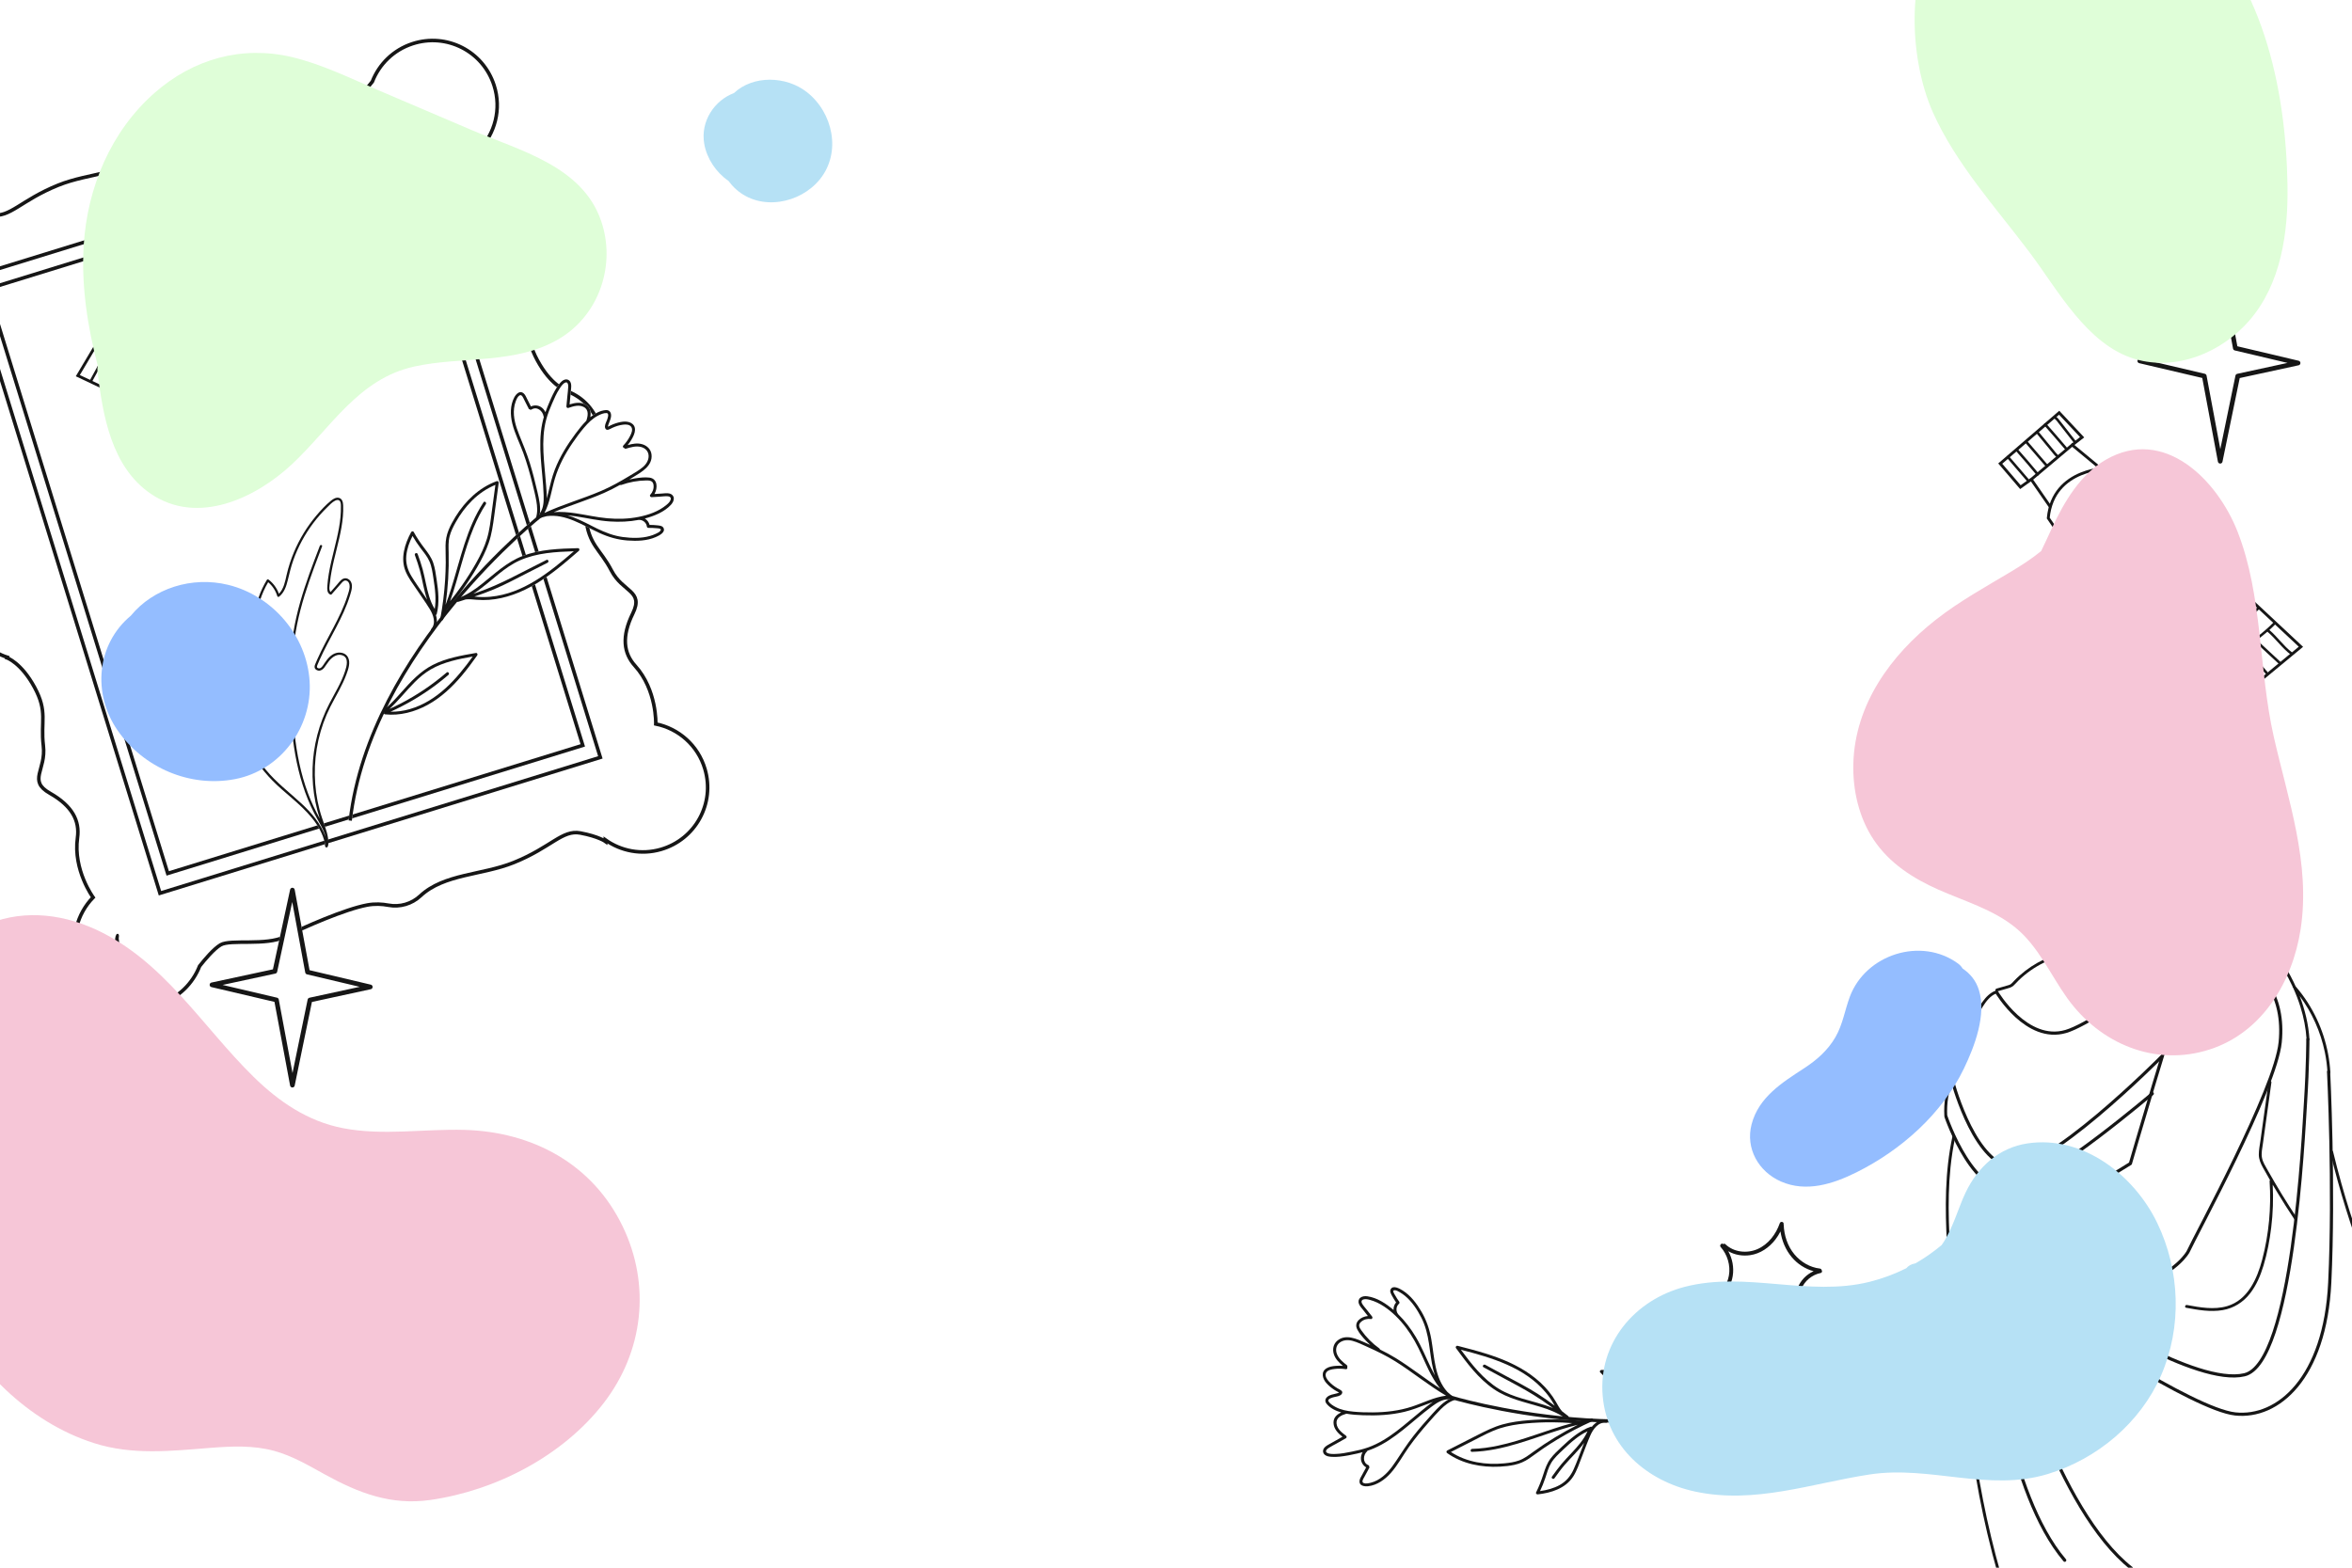<?xml version="1.0" encoding="utf-8"?>
<!-- Generator: Adobe Illustrator 27.5.0, SVG Export Plug-In . SVG Version: 6.00 Build 0)  -->
<svg version="1.1" xmlns="http://www.w3.org/2000/svg" xmlns:xlink="http://www.w3.org/1999/xlink" x="0px" y="0px"
	 viewBox="0 0 750 500" style="enable-background:new 0 0 750 500;" xml:space="preserve">
<g id="BACKGROUND">
	<rect style="fill:#FFFFFF;" width="750" height="500"/>
</g>
<g id="OBJECTS">
	<g>
		<defs>
			<rect id="SVGID_1_" width="750" height="500"/>
		</defs>
		<clipPath id="SVGID_00000165211526771959179770000010466467604158902704_">
			<use xlink:href="#SVGID_1_"  style="overflow:visible;"/>
		</clipPath>
		<g style="clip-path:url(#SVGID_00000165211526771959179770000010466467604158902704_);">
			<g>
				<path style="fill:#FFFFFF;" d="M580.909,460.883c0.66,0.6,1.404,0.903,2.216,0.903c0.155,0,0.312-0.011,0.472-0.033
					c2.906-0.401,5.865-4.501,7.37-6.909c1.915-3.064,4.575-6.74,5.783-8.384c-0.392,3.945-0.892,9.007-1.041,10.649
					c-0.148,1.628,0.19,2.944,0.976,3.805c0.677,0.741,1.673,1.133,2.882,1.133c1.177,0,2.26-0.889,3.148-2.576
					c0.53,1.047,1.502,1.862,2.672,2.106c1.57,0.326,3.133-0.305,4.088-1.577c0.025-0.033,0.047-0.068,0.071-0.102
					c1.727,1.942,4.753,2.198,6.989,1.033c2.565-1.337,3.977-4.161,4.359-6.929c0.217-1.572,0.146-3.152-0.043-4.72
					c0.021-0.014,0.042-0.029,0.062-0.048c2.264-2.047,4.201-4.454,5.713-7.106c0.529,7.654,1.357,15.286,2.481,22.876
					c1.193,8.054,2.722,16.058,4.583,23.985c1.049,4.468,2.204,8.91,3.461,13.324c0.028,0.098,0.077,0.171,0.139,0.223
					c0.066,0.136,0.197,0.239,0.395,0.239h121.884c-0.043-0.066-0.07-0.149-0.07-0.249v-0.671h-0.414v-88.983
					c0-0.152-0.06-0.264-0.15-0.338c-2.417-5.683-4.652-11.444-6.7-17.271c-2.062-5.866-3.934-11.799-5.613-17.786
					c-0.946-3.373-1.83-6.763-2.654-10.168c-0.024-0.101-0.072-0.176-0.133-0.229c-0.23-12.794-0.664-22.583-0.768-24.8
					c0.026-0.058,0.039-0.127,0.035-0.207c-0.44-7.918-2.963-15.686-7.248-22.359c-1.151-1.792-2.432-3.5-3.821-5.115
					c-0.216-0.476-0.437-0.949-0.665-1.419c-1.411-2.908-3.049-5.703-4.848-8.388c-1.741-2.598-3.607-5.152-5.676-7.5
					c-2.133-2.421-4.628-4.593-7.671-5.746c-0.001-0.001-0.002-0.003-0.003-0.004c-0.048-0.06-0.108-0.104-0.173-0.136
					c-0.24-0.49-0.786-0.692-1.371-0.736c-1.07-0.081-2.181,0.009-3.251,0.068c-2.187,0.12-4.364,0.373-6.533,0.676
					c-4.396,0.613-8.776,1.362-13.16,2.057l-7.494,1.189c-0.041,0.006-0.077,0.017-0.11,0.031l-1.313-2.853
					c4.17-4.785,7.136-11.895,8.012-19.529c0.144-0.449,1.078-3.533,1.168-7.91c0.017-0.01,0.034-0.02,0.05-0.032
					c2.409-1.74,3.261-4.721,3.703-7.523c0.527-3.347,0.511-6.839-0.855-9.995c-0.68-1.571-1.691-2.998-3.01-4.095
					c-0.046-0.038-0.095-0.066-0.144-0.084c-0.363-1.31-0.84-2.589-1.428-3.816c-0.733-1.527-1.646-2.952-2.708-4.27
					c-0.214-0.266-0.704-0.117-0.77,0.203c-0.253,1.231-0.505,2.462-0.757,3.692c-0.369-0.602-0.764-1.187-1.19-1.752
					c-1.941-2.573-4.468-4.526-7.026-6.446c-0.313-0.235-0.657,0.096-0.693,0.398c-0.216,1.818-0.199,3.639,0.028,5.451
					c-1.908-0.61-3.899-0.995-5.898-1.19c-3.23-0.315-6.49-0.151-9.702,0.274c-0.228,0.03-0.367,0.191-0.416,0.371
					c-3.093,1.118-5.939,2.838-8.378,5.022c0.717-2.592,1.063-5.276,1.026-7.966c-0.005-0.32-0.399-0.612-0.693-0.398
					c-3.342,2.441-6.171,5.519-8.308,9.061c-0.047-0.081-0.094-0.163-0.142-0.243c-0.176-0.293-0.622-0.304-0.795,0
					c-2.096,3.685-3,7.946-2.626,12.149c-0.607-1.169-1.254-2.313-1.906-3.431c-0.136-0.233-0.376-0.264-0.568-0.179
					c-0.192-0.007-0.391,0.085-0.476,0.311c-2.58,6.88-1.222,14.449,1.514,21.054c0.782,1.888,1.669,3.729,2.613,5.541
					c0.216,0.415,0.756,0.213,0.84-0.149c1.206-0.599,2.355-1.301,3.44-2.09c0.469,1.934,2.206,8.261,5.58,11.769
					c0.556,0.579,1.199,1.221,1.915,1.898c-0.027,0.1-0.02,0.213,0.038,0.329c2.541,5.103,5.022,10.236,7.443,15.397
					c-6.223,1.363-12.019,4.597-16.426,9.203c-0.323,0.338-0.626,0.733-1.01,1.005c-0.392,0.277-0.881,0.378-1.335,0.508
					c-1.083,0.312-2.167,0.624-3.251,0.936c-0.318,0.091-0.382,0.409-0.278,0.643c-1.77,0.693-3.08,2.036-4.165,3.561
					c-1.215,1.706-2.24,3.568-3.265,5.391c-2.141,3.811-4.066,7.772-5.397,11.945c-0.717,2.247-1.24,4.547-1.545,6.884
					c-0.075,0.101-0.112,0.23-0.096,0.361c-1.451,3.736-2.091,7.76-1.873,11.762c0.004,0.07,0.021,0.132,0.047,0.186
					c-0.022,0.09-0.02,0.186,0.012,0.281c0.014,0.042,0.912,2.674,2.523,6.147c-2.433,11.334-2.37,22.996-1.734,34.515
					c0.18,3.262,0.405,6.522,0.631,9.781c0.005,0.066,0.021,0.124,0.045,0.175c-2.558,1.734-4.345,3.023-5.026,3.666
					c-4.509,4.259-19.539,22.32-26.387,32.592c-2.032,3.047-3.982,5.621-5.548,7.689c-1.839,2.427-3.291,4.344-4.031,5.888
					C579.996,457.904,579.448,459.555,580.909,460.883z"/>
				<g>
					<path style="fill:none;stroke:#161616;stroke-width:1.013;stroke-miterlimit:10;" d="M644.034,273.593
						c0,0,1.705,8.06,5.58,12.09c3.875,4.03,11.005,10.23,18.754,11.315c7.75,1.085,17.205-9.765,18.91-24.799
						c0,0,4.34-13.02-3.72-24.489"/>
					<path style="fill:#161616;" d="M683.966,246.826c-0.066-0.582-0.987-0.589-0.921,0c0.323,2.862-2.462,4.611-4.862,5.254
						c-2.626,0.704-5.47,0.727-7.88,2.116c-2.31,1.331-3.195,3.72-4.258,6.015c-0.544,1.175-1.18,2.285-2.126,3.185
						c-0.955,0.909-2.125,1.59-3.349,2.069c-3.179,1.245-6.74,1.336-10.003,0.368c-0.569-0.169-0.813,0.719-0.245,0.888
						c3.008,0.893,6.259,0.924,9.275,0.045c2.637-0.768,5.08-2.257,6.506-4.661c1.321-2.226,1.859-5.12,4.056-6.721
						c2.383-1.737,5.525-1.679,8.268-2.415c1.526-0.41,3.009-1.08,4.098-2.257C683.497,249.662,684.13,248.276,683.966,246.826z"/>
					<path style="fill:#161616;" d="M691.842,246.846c-0.68-1.571-1.691-2.998-3.01-4.095c-0.046-0.038-0.095-0.066-0.144-0.084
						c-0.363-1.31-0.84-2.589-1.428-3.816c-0.733-1.527-1.646-2.952-2.708-4.27c-0.214-0.266-0.704-0.117-0.77,0.203
						c-0.253,1.231-0.505,2.462-0.757,3.692c-0.369-0.602-0.764-1.187-1.19-1.752c-1.941-2.573-4.468-4.526-7.026-6.446
						c-0.313-0.235-0.657,0.096-0.693,0.398c-0.216,1.818-0.199,3.639,0.028,5.451c-1.908-0.61-3.899-0.995-5.898-1.19
						c-3.23-0.315-6.49-0.151-9.702,0.274c-0.228,0.03-0.367,0.191-0.416,0.371c-3.093,1.118-5.939,2.838-8.378,5.022
						c0.717-2.592,1.063-5.276,1.026-7.966c-0.005-0.32-0.399-0.612-0.693-0.398c-3.342,2.441-6.171,5.519-8.308,9.061
						c-0.047-0.081-0.094-0.163-0.142-0.243c-0.176-0.293-0.622-0.304-0.795,0c-2.096,3.685-3,7.946-2.626,12.149
						c-0.607-1.169-1.254-2.313-1.906-3.431c-0.136-0.233-0.376-0.264-0.568-0.179c-0.192-0.007-0.391,0.085-0.476,0.311
						c-2.58,6.88-1.222,14.449,1.514,21.054c0.782,1.888,1.669,3.729,2.613,5.541c0.216,0.415,0.756,0.213,0.84-0.149
						c5.898-2.928,10.456-8.292,12.601-14.498c0.052,0.089,0.14,0.16,0.272,0.191c2.44,0.585,5.003,0.281,7.28-0.756
						c1.129-0.514,2.177-1.222,3.074-2.08c1.019-0.975,1.723-2.155,2.451-3.351c0.741-1.217,1.617-2.283,2.824-3.063
						c1.129-0.73,2.432-1.201,3.775-1.31c1.497-0.121,2.996,0.062,4.454-0.391c1.207-0.375,2.321-1.052,3.209-1.951
						c1.879-1.901,2.527-4.664,1.889-7.191c1.324,1.363,2.432,2.937,3.247,4.7c1.095,2.369,1.559,5.041,1.136,7.628
						c-0.095,0.58,0.792,0.829,0.888,0.245c0.519-3.17-0.159-6.32-1.618-9.097c0.145-0.095,0.235-0.264,0.169-0.482
						c-0.554-1.816-1.262-3.595-2.161-5.269c0.253-1.232,0.506-2.465,0.758-3.697c3.195,4.37,4.604,9.955,4.017,15.328
						c-0.177,1.624-0.558,3.223-1.106,4.761c-0.2,0.559,0.69,0.8,0.888,0.245c1.378-3.862,1.61-8.071,0.794-12.072
						c1.671,1.799,2.619,4.182,2.917,6.62c0.199,1.625,0.144,3.276-0.057,4.898c-0.176,1.417-0.441,2.844-0.915,4.194
						c-0.49,1.396-1.265,2.734-2.483,3.614c-0.476,0.344-0.017,1.143,0.465,0.795c2.409-1.74,3.261-4.721,3.703-7.523
						C693.224,253.494,693.208,250.001,691.842,246.846z M659.028,236.069c5.185-0.642,10.58-0.595,15.553,1.157
						c1.629,0.574,3.177,1.353,4.593,2.315c-0.153,2.149-0.812,4.469-3.069,5.227c-2.055,0.69-4.318,0.229-6.435,0.533
						c-1.029,0.147-2.023,0.478-2.876,1.083c-0.832,0.59-1.5,1.356-2.092,2.181c-1.293,1.801-2.222,3.838-3.904,5.335
						c-1.859,1.654-4.295,2.593-6.774,2.653c0.042-0.379,0.075-0.76,0.1-1.141c0.018-0.283-0.311-0.543-0.583-0.444
						c-0.357,0.13-0.71,0.271-1.058,0.421c1.469-2.674,2.511-5.572,3.073-8.575c0.006-0.033,0.008-0.068,0.007-0.103
						c0.234-0.379,0.428-0.784,0.608-1.194c0.444-1.009,0.848-2.035,1.21-3.076C658.102,240.365,658.649,238.233,659.028,236.069z
						 M650.733,249.463c1.024-0.66,2.095-1.244,3.199-1.758c0.101,0.133,0.271,0.224,0.448,0.209
						c-0.684,2.877-1.812,5.626-3.357,8.157c-0.003,0.006-0.006,0.011-0.009,0.016c-3.671,1.926-6.744,4.918-8.854,8.486
						c0.007-0.037,0.01-0.077,0.008-0.12C641.8,258.219,645.667,252.728,650.733,249.463z M654.688,238.165
						c1.062-0.603,2.167-1.122,3.306-1.556c-0.347,1.782-0.808,3.54-1.39,5.26c-0.337,0.996-0.71,1.98-1.126,2.945
						c-0.232,0.538-0.47,1.079-0.795,1.559c-3.905,1.644-7.541,4.134-10.061,7.49c0.122-1.563,0.073-3.131-0.141-4.676
						C646.648,244.567,650.25,240.686,654.688,238.165z M642.335,242.156c1.933-3.314,4.489-6.243,7.517-8.596
						c-0.046,2.394-0.402,4.764-1.065,7.071c-0.084,0.291,0.107,0.497,0.335,0.553c-1.194,1.143-2.281,2.4-3.239,3.755
						c-0.615,0.87-1.17,1.779-1.667,2.721c-0.398-1.882-1.044-3.712-1.932-5.432C642.302,242.206,642.319,242.183,642.335,242.156z
						 M641.245,242.237c1.161,2.128,1.938,4.452,2.301,6.84c-0.012,0.088,0.003,0.172,0.036,0.247
						c0.278,1.994,0.268,4.029-0.051,6.028c-0.008,0.052-0.008,0.102-0.002,0.149c-0.661,1.115-1.206,2.311-1.607,3.591
						c-0.256,0.82-0.444,1.661-0.561,2.511c-0.444-2.257-1.254-4.446-2.241-6.559c0.132-0.1,0.22-0.263,0.186-0.467
						C638.599,250.382,639.301,246.011,641.245,242.237z M642.029,264.797c-0.101,0.175-0.2,0.351-0.296,0.528
						c0-0.144-0.002-0.286-0.005-0.429C641.838,264.897,641.947,264.864,642.029,264.797z M639.144,273.973
						c-2.728-5.623-4.762-11.703-4.271-18.024c0.134-1.721,0.471-3.418,1.015-5.055c2.843,4.941,5.452,10.349,4.829,16.201
						c-0.011,0.102,0.008,0.186,0.047,0.252c-0.322,0.767-0.603,1.552-0.836,2.352C639.52,271.092,639.257,272.526,639.144,273.973z
						 M644.426,272.517c-1.357,1.14-2.845,2.115-4.424,2.921c0.049-6.62,3.509-13.049,8.842-16.933
						c1.332-0.971,2.776-1.784,4.303-2.403c-0.023,0.239-0.05,0.478-0.081,0.716c-0.027,0.072-0.038,0.151-0.031,0.23
						C652.217,263.034,649.051,268.63,644.426,272.517z M679.612,248.396c-0.842,0.885-1.916,1.542-3.094,1.871
						c-1.411,0.394-2.874,0.162-4.311,0.329c-2.456,0.285-4.741,1.562-6.244,3.53c-0.836,1.094-1.401,2.369-2.256,3.449
						c-0.737,0.931-1.648,1.717-2.664,2.329c-2.29,1.381-5.085,1.881-7.695,1.256c-0.112-0.027-0.211-0.015-0.294,0.023
						c0.009-0.027,0.018-0.054,0.026-0.082c0.368-1.186,0.643-2.398,0.825-3.625c2.287-0.022,4.558-0.745,6.437-2.053
						c0.985-0.686,1.844-1.513,2.57-2.467c0.684-0.899,1.251-1.878,1.854-2.83c0.589-0.93,1.217-1.849,2.045-2.585
						c0.844-0.75,1.864-1.163,2.973-1.331c2.223-0.338,4.592,0.192,6.742-0.615c2.36-0.886,3.244-3.124,3.511-5.431
						c0.231,0.177,0.459,0.359,0.681,0.546c-0.019,0.092-0.01,0.194,0.039,0.299C681.901,243.434,681.469,246.444,679.612,248.396z
						 M684.299,243.179c-0.502-0.683-1.051-1.333-1.642-1.941c-2.132-2.196-4.733-3.749-7.548-4.781
						c-0.001-0.005-0.001-0.01-0.001-0.015c-0.243-1.627-0.289-3.274-0.156-4.911c2.259,1.709,4.48,3.493,6.181,5.783
						C682.467,239.109,683.502,241.097,684.299,243.179z"/>
					<path style="fill:#161616;" d="M676.732,261.953c0.334-0.491-0.463-0.952-0.795-0.465c-1.625,2.388-2.6,5.164-2.904,8.032
						c-0.155,1.458-0.119,2.927,0.088,4.378c0.101,0.704,0.244,1.401,0.434,2.086c0.193,0.697,0.526,1.374,0.665,2.082
						c0.082,0.42,0.001,0.741-0.412,0.919c-0.407,0.176-0.869,0.257-1.295,0.372c-0.966,0.262-1.932,0.524-2.898,0.785
						c-0.571,0.155-0.329,1.043,0.245,0.888c0.881-0.239,1.761-0.477,2.642-0.716c0.692-0.187,1.582-0.29,2.147-0.768
						c0.538-0.456,0.596-1.145,0.444-1.795c-0.17-0.731-0.495-1.426-0.688-2.154c-0.783-2.934-0.718-6.072,0.129-8.984
						C675.015,264.951,675.758,263.384,676.732,261.953z"/>
					<path style="fill:#161616;" d="M675.275,286.27c-0.005-0.043-0.016-0.082-0.03-0.119c0.019-0.05,0.03-0.106,0.03-0.169
						c0.007-1.813-1.928-2.73-3.517-2.5c-0.995,0.144-1.904,0.615-2.788,1.07c-1.061,0.546-2.121,1.093-3.182,1.64
						c-0.191,0.099-0.251,0.266-0.226,0.426c-0.161,0.163-0.218,0.429-0.008,0.637c1.394,1.383,3.368,2.096,5.325,1.991
						c0.952-0.051,1.889-0.288,2.74-0.721C674.465,288.097,675.408,287.326,675.275,286.27z M672.79,287.9
						c-0.729,0.298-1.516,0.439-2.302,0.436c-1.463-0.005-2.896-0.515-3.998-1.471c0.737-0.38,1.474-0.76,2.211-1.14
						c0.769-0.396,1.536-0.842,2.357-1.124c0.719-0.246,1.515-0.378,2.233-0.056c0.585,0.262,1.065,0.768,1.062,1.436
						c0,0.039,0.004,0.075,0.011,0.109c-0.015,0.052-0.02,0.111-0.012,0.178C674.461,287.12,673.454,287.629,672.79,287.9z"/>
					<path style="fill:#161616;" d="M685.526,304.358l-5.765-12.528c-0.247-0.538-1.041-0.07-0.795,0.465l5.765,12.528
						C684.979,305.361,685.773,304.893,685.526,304.358z"/>
					
						<path style="fill:none;stroke:#161616;stroke-width:1.013;stroke-linecap:round;stroke-linejoin:round;stroke-miterlimit:10;" d="
						M596.986,445.288c0,0-3.87,5.159-6.449,9.287c-2.58,4.128-6.449,8.513-9.287,5.933c-2.838-2.58,2.58-6.965,9.287-17.026
						c6.707-10.061,21.67-28.119,26.313-32.505c4.643-4.386,62.485-39.873,62.485-39.873s14.208-48.994,16.658-53.648
						c2.45-4.654,9.799-10.534,17.393-9.799c7.594,0.735,15.188,9.799,13.718,24.742c-1.47,14.943-26.946,61.487-29.396,66.876
						c0,0-3.185,5.879-13.517,9.82c-8.881,3.387-54.423,21.249-54.423,21.249"/>
					
						<path style="fill:none;stroke:#161616;stroke-width:1.013;stroke-linecap:round;stroke-linejoin:round;stroke-miterlimit:10;" d="
						M597.76,441.419c0,0-1.29,12.899-1.548,15.736c-0.258,2.838,1.032,4.385,3.354,4.385c2.322,0,3.87-4.385,4.385-7.997
						c0.516-3.612,0.774-11.351,0.774-11.351"/>
					
						<path style="fill:none;stroke:#161616;stroke-width:1.013;stroke-linecap:round;stroke-linejoin:round;stroke-miterlimit:10;" d="
						M636.711,316.477c0,0,9.554,16.168,22.047,12.493c12.493-3.675,54.016-37.113,54.016-37.113"/>
					
						<path style="fill:none;stroke:#161616;stroke-width:1.013;stroke-linecap:round;stroke-linejoin:round;stroke-miterlimit:10;" d="
						M622.38,344.036c0,0,6.247,24.619,17.638,27.926c11.391,3.307,49.239-34.908,49.239-34.908"/>
					
						<path style="fill:none;stroke:#161616;stroke-width:1.013;stroke-linecap:round;stroke-linejoin:round;stroke-miterlimit:10;" d="
						M620.543,356.162c0,0,9.186,27.191,22.415,22.782c13.228-4.409,43.359-30.131,43.359-30.131"/>
					
						<path style="fill:none;stroke:#161616;stroke-width:1.013;stroke-linecap:round;stroke-linejoin:round;stroke-miterlimit:10;" d="
						M663.168,417.526c0,0,37.113,24.619,52.546,20.945c15.433-3.675,18.74-75.695,19.475-87.086s0.735-19.842,0.735-19.842"/>
					
						<path style="fill:none;stroke:#161616;stroke-width:1.013;stroke-linecap:round;stroke-linejoin:round;stroke-miterlimit:10;" d="
						M656.186,420.466c0,0,42.992,29.029,56.588,30.498c13.596,1.47,28.661-11.391,30.131-41.889
						c1.47-30.499-0.367-67.244-0.367-67.244"/>
					
						<path style="fill:none;stroke:#161616;stroke-width:1.013;stroke-linecap:round;stroke-linejoin:round;stroke-miterlimit:10;" d="
						M641.12,425.978c0,0,14.698,55.485,38.583,74.225"/>
					
						<path style="fill:none;stroke:#161616;stroke-width:1.013;stroke-linecap:round;stroke-linejoin:round;stroke-miterlimit:10;" d="
						M635.609,427.815c0,0,4.409,48.136,22.782,69.816"/>
					<path style="fill:#161616;" d="M663.793,312.644c-2.944-6.514-5.983-12.985-9.116-19.41c-0.886-1.816-1.779-3.629-2.68-5.438
						c-0.264-0.53-1.059-0.065-0.795,0.465c2.541,5.103,5.022,10.236,7.443,15.397c-6.223,1.363-12.019,4.598-16.426,9.203
						c-0.323,0.338-0.626,0.733-1.01,1.005c-0.392,0.277-0.881,0.378-1.335,0.508c-1.083,0.312-2.167,0.624-3.251,0.936
						c-0.318,0.091-0.382,0.409-0.278,0.643c-1.77,0.693-3.08,2.036-4.165,3.561c-1.215,1.706-2.24,3.568-3.265,5.391
						c-2.141,3.811-4.066,7.772-5.397,11.945c-0.734,2.3-1.265,4.656-1.567,7.051c-1.504,3.79-2.169,7.885-1.948,11.957
						c0.032,0.589,0.953,0.593,0.921,0c-0.213-3.913,0.411-7.815,1.822-11.468c0.049-0.064,0.083-0.144,0.095-0.239
						c0-0.004,0.001-0.009,0.002-0.013c0.001-0.002,0.001-0.003,0.002-0.005c0.033-0.084,0.041-0.161,0.029-0.229
						c0.522-4.12,1.803-8.118,3.48-11.907c1.675-3.783,3.694-7.456,5.908-10.95c1.082-1.707,2.398-3.456,4.345-4.213
						c0.289-0.112,0.358-0.413,0.279-0.641c0.935-0.269,1.87-0.538,2.805-0.807c0.822-0.237,1.658-0.413,2.32-0.989
						c0.607-0.528,1.123-1.172,1.701-1.732c0.591-0.572,1.204-1.12,1.838-1.644c2.528-2.089,5.404-3.786,8.454-4.991
						c1.635-0.646,3.322-1.15,5.04-1.516c0.48,1.026,0.958,2.053,1.433,3.082c0.847,1.835,1.687,3.673,2.519,5.514
						C663.242,313.648,664.036,313.18,663.793,312.644z"/>
					<path style="fill:#161616;" d="M743.1,342.07c-0.44-7.918-2.963-15.686-7.248-22.359c-1.151-1.792-2.432-3.5-3.821-5.115
						c-0.216-0.476-0.437-0.949-0.665-1.419c-1.411-2.908-3.049-5.703-4.848-8.388c-1.741-2.598-3.607-5.152-5.676-7.5
						c-2.165-2.456-4.702-4.659-7.807-5.798c-0.215-0.555-0.791-0.778-1.41-0.825c-1.07-0.081-2.181,0.009-3.251,0.068
						c-2.187,0.12-4.364,0.373-6.533,0.676c-4.396,0.613-8.776,1.362-13.16,2.057l-7.494,1.189c-0.584,0.093-0.336,0.98,0.245,0.888
						c4.093-0.65,8.187-1.299,12.28-1.949c4.062-0.645,8.123-1.366,12.22-1.755c1.144-0.109,2.29-0.189,3.438-0.231
						c0.574-0.021,1.149-0.032,1.723-0.032c0.136,0,0.862-0.043,1.052,0.134c-0.042,0.214,0.043,0.459,0.307,0.548
						c2.837,0.957,5.177,2.893,7.183,5.065c2.062,2.232,3.883,4.707,5.6,7.211c2.196,3.202,4.177,6.571,5.807,10.099
						c-0.013,0.117,0.019,0.243,0.117,0.354c0.032,0.037,0.064,0.074,0.096,0.112c0.889,1.969,1.667,3.987,2.311,6.052
						c1.04,3.336,1.719,6.78,1.944,10.269c0.038,0.588,0.959,0.593,0.921,0c-0.305-4.73-1.421-9.346-3.113-13.754
						c3.933,5.288,6.682,11.439,8.017,17.898c0.443,2.144,0.723,4.317,0.845,6.503C742.212,342.66,743.133,342.664,743.1,342.07z"/>
					<path style="fill:#161616;" d="M623.495,362.615c0.125-0.578-0.763-0.825-0.888-0.245c-2.455,11.365-2.393,23.063-1.755,34.616
						c0.18,3.262,0.405,6.522,0.631,9.781c0.041,0.588,0.962,0.592,0.921,0c-0.796-11.462-1.592-23.007-0.427-34.473
						C622.308,369.043,622.805,365.81,623.495,362.615z"/>
					<path style="fill:#161616;" d="M732.444,388.476c-3.294-4.973-6.41-10.063-9.335-15.262c-0.689-1.224-1.513-2.474-1.8-3.868
						c-0.312-1.509,0.081-3.138,0.289-4.638c0.423-3.047,0.845-6.094,1.268-9.142c0.477-3.439,0.954-6.879,1.431-10.318
						c0.08-0.58-0.807-0.83-0.888-0.245c-0.866,6.245-1.732,12.49-2.598,18.736c-0.206,1.485-0.528,3.006-0.525,4.509
						c0.003,1.48,0.562,2.779,1.262,4.055c0.753,1.372,1.525,2.735,2.312,4.089c-0.088,0.074-0.143,0.187-0.133,0.342
						c0.549,8.397-0.221,16.894-2.369,25.035c-1.605,6.084-4.613,12.887-11.181,14.813c-4.174,1.224-8.644,0.414-12.822-0.365
						c-0.579-0.108-0.828,0.779-0.245,0.888c3.84,0.716,7.814,1.415,11.712,0.736c3.48-0.606,6.472-2.502,8.637-5.272
						c2.053-2.626,3.369-5.755,4.327-8.926c1.194-3.95,1.958-8.052,2.456-12.145c0.551-4.527,0.705-9.098,0.47-13.652
						c0.461,0.781,0.927,1.56,1.396,2.337c1.786,2.958,3.635,5.877,5.543,8.757C731.975,389.433,732.773,388.972,732.444,388.476z"
						/>
					<path style="fill:#161616;" d="M759.498,502.526v-0.671h-0.414v-88.983c0-0.152-0.06-0.264-0.15-0.338
						c-2.417-5.683-4.652-11.444-6.7-17.271c-2.062-5.866-3.934-11.799-5.613-17.786c-0.946-3.373-1.83-6.763-2.654-10.168
						c-0.139-0.576-1.028-0.332-0.888,0.245c1.469,6.072,3.132,12.097,4.99,18.062c1.866,5.993,3.928,11.924,6.18,17.783
						c1.247,3.243,2.554,6.463,3.915,9.66v88.798H637.978c-2.196-7.733-4.076-15.554-5.629-23.442
						c-1.57-7.977-2.809-16.02-3.707-24.101c-0.504-4.532-0.899-9.075-1.191-13.625c-0.002-0.031-0.007-0.06-0.014-0.088
						c0.033-0.066,0.067-0.132,0.099-0.198c1.737-3.602,2.866-7.648,2.446-11.671c-0.249-2.388-0.928-4.694-1.615-6.986
						c-0.17-0.566-1.059-0.325-0.888,0.245c0.584,1.946,1.172,3.903,1.477,5.917c0.311,2.051,0.238,4.122-0.187,6.151
						c-0.751,3.587-2.337,7.005-4.454,9.986c-1.052,1.482-2.256,2.85-3.576,4.097c0,0,0,0,0,0c-0.16-0.768-0.571-1.482-1.166-1.997
						c-0.279-0.242-0.588-0.442-0.926-0.59c-0.394-0.172-0.846-0.207-1.221-0.414c-0.069-0.038-0.137-0.057-0.201-0.06
						c0.069-0.857,0.138-1.715,0.206-2.572c0.047-0.591-0.874-0.588-0.921,0c-0.339,4.228-0.679,8.456-1.018,12.684
						c-0.048,0.591,0.874,0.588,0.921,0c0.245-3.055,0.49-6.109,0.735-9.164c0.552,0.246,1.155,0.296,1.66,0.676
						c0.528,0.398,0.872,0.965,1.023,1.601c-0.013,0.058-0.017,0.12-0.007,0.187c0.417,2.804,0.551,5.856-0.759,8.459
						c-1.076,2.138-3.073,3.826-5.564,3.763c-1.271-0.032-2.482-0.527-3.327-1.489c-0.052-0.059-0.108-0.098-0.165-0.122
						c0.577-1.229,0.696-2.644,0.774-3.991c0.116-2.006,0.226-4.013,0.339-6.02c0.13-2.315,0.26-4.63,0.391-6.944
						c0.033-0.592-0.888-0.59-0.921,0c-0.199,3.533-0.398,7.066-0.596,10.599c-0.145,2.578,0.193,7.378-3.266,7.96
						c-1.574,0.265-3.04-0.772-3.435-2.289c-0.15-0.573-1.038-0.33-0.888,0.245c0.371,1.422,1.523,2.611,2.98,2.914
						c1.57,0.326,3.133-0.305,4.088-1.577c0.025-0.033,0.047-0.068,0.071-0.102c1.727,1.942,4.753,2.198,6.989,1.033
						c2.565-1.337,3.977-4.161,4.359-6.929c0.217-1.572,0.146-3.152-0.043-4.72c0.021-0.014,0.042-0.029,0.062-0.048
						c2.264-2.047,4.201-4.454,5.713-7.106c0.529,7.654,1.357,15.286,2.481,22.876c1.193,8.054,2.722,16.058,4.583,23.985
						c1.049,4.468,2.204,8.91,3.461,13.324c0.028,0.098,0.077,0.171,0.139,0.223c0.066,0.136,0.197,0.239,0.395,0.239h121.884
						C759.525,502.709,759.498,502.626,759.498,502.526z"/>
				</g>
			</g>
			<g>
				<path style="fill:#FFFFFF;" d="M209.689,230.439c-0.008-0.945-0.098-3.198-0.7-6.035c-1.313-6.19-4.02-10.174-6.06-12.426
					c-1.819-2.009-2.783-4.216-2.946-6.748c-0.174-2.698,0.601-5.826,2.302-9.296c1.11-2.263,1.358-4,0.781-5.467
					c-0.529-1.344-1.661-2.304-2.972-3.415c-1.542-1.307-3.29-2.788-4.613-5.334c-1.244-2.395-2.505-4.126-3.618-5.654
					c-2.18-2.993-3.903-5.357-4.489-11.097c-0.871-8.531,1.818-12.294,1.844-12.329l0.357-0.476l-0.169-0.115
					c3.238-4.402,4.18-10.076,2.514-15.301c-0.066-0.206-0.139-0.421-0.225-0.657c-0.062-0.243-0.122-0.463-0.184-0.669
					c-1.566-5.257-5.541-9.415-10.697-11.229l0.072-0.186l-0.557-0.195c-0.043-0.015-4.384-1.611-8.469-9.151
					c-2.749-5.073-2.657-7.996-2.54-11.698c0.059-1.889,0.127-4.03-0.194-6.71c-0.341-2.848,0.269-5.057,0.808-7.005
					c0.458-1.656,0.853-3.087,0.533-4.495c-0.35-1.537-1.533-2.833-3.724-4.077c-3.36-1.909-5.762-4.057-7.137-6.385
					c-1.291-2.185-1.738-4.551-1.366-7.236c0.755-5.452-0.666-10.449-1.991-13.681c-1.101-2.683-2.295-4.596-2.821-5.381
					c5.234-5.621,7.024-13.595,4.67-20.927c-1.74-5.421-5.475-9.824-10.515-12.4c-5.045-2.578-10.809-3.022-16.228-1.257
					c-6.013,1.961-10.792,6.459-13.124,12.348c-1.561,1.974-4.428,5.385-6.487,6.58c-1.263,0.734-4.287,0.751-7.488,0.77
					c-4.454,0.026-9.502,0.056-12.971,1.793c-5.387,2.697-18.848,8.704-26.075,10.05c-2.092,0.39-4.3,0.372-6.564-0.053
					c-3.836-0.72-7.837,0.449-10.702,3.127c-4.635,4.333-11.05,5.743-17.841,7.236c-3.931,0.864-7.995,1.757-11.738,3.27
					c-5.192,2.098-8.781,4.335-11.664,6.133C2.985,66.98,0.529,68.511-2.57,67.93c-5.566-1.044-7.776-2.59-7.795-2.604l-0.954-0.693
					l0.024,0.531c-5.142-3.261-11.363-4.157-17.244-2.447c-5.476,1.589-9.985,5.206-12.702,10.178
					c-2.714,4.967-3.32,10.709-1.705,16.168c2.184,7.385,8.155,12.965,15.645,14.663c0.008,0.945,0.098,3.198,0.7,6.035
					c1.313,6.19,4.02,10.174,6.06,12.426c1.819,2.009,2.783,4.216,2.946,6.748c0.174,2.698-0.6,5.826-2.302,9.296
					c-1.11,2.262-1.358,4-0.781,5.467c0.529,1.344,1.661,2.304,2.972,3.415c1.542,1.307,3.291,2.788,4.613,5.334
					c1.244,2.395,2.505,4.126,3.618,5.654c2.181,2.993,3.903,5.357,4.489,11.097c0.871,8.531-1.818,12.294-1.843,12.329
					l-0.357,0.476l0.169,0.115c-3.238,4.402-4.18,10.076-2.514,15.301c0.065,0.204,0.139,0.419,0.225,0.657
					c0.062,0.245,0.123,0.464,0.184,0.669c1.566,5.257,5.541,9.414,10.696,11.228l-0.072,0.186l0.557,0.195
					c0.043,0.015,4.384,1.611,8.469,9.151c2.748,5.073,2.657,7.996,2.54,11.697c-0.059,1.889-0.127,4.03,0.194,6.71
					c0.341,2.848-0.269,5.057-0.808,7.005c-0.458,1.656-0.853,3.087-0.533,4.495c0.35,1.537,1.533,2.833,3.724,4.077
					c3.36,1.909,5.762,4.057,7.137,6.385c1.291,2.185,1.738,4.551,1.366,7.236c-0.755,5.452,0.666,10.449,1.991,13.681
					c1.101,2.684,2.295,4.596,2.821,5.381c-5.234,5.621-7.024,13.594-4.67,20.927c1.74,5.421,5.475,9.824,10.515,12.4
					c4.94,2.525,10.568,3.005,15.889,1.364c0.113-0.035,0.226-0.071,0.339-0.108c6.012-1.961,10.792-6.459,13.124-12.348
					c1.561-1.974,4.428-5.385,6.487-6.58c1.263-0.734,4.287-0.751,7.489-0.77c4.454-0.026,9.502-0.056,12.971-1.793
					c5.386-2.697,18.847-8.704,26.075-10.05c2.092-0.39,4.3-0.372,6.564,0.053c3.836,0.72,7.837-0.449,10.702-3.127
					c4.635-4.333,11.05-5.743,17.841-7.236c3.93-0.864,7.995-1.757,11.738-3.27c5.192-2.098,8.781-4.335,11.664-6.133
					c3.717-2.317,6.172-3.848,9.272-3.266c5.566,1.044,7.775,2.59,7.795,2.604l0.954,0.693L193.683,269
					c5.142,3.261,11.363,4.157,17.244,2.447c0.114-0.033,0.227-0.067,0.34-0.102c5.321-1.641,9.701-5.208,12.362-10.076
					c2.714-4.967,3.32-10.709,1.705-16.168C223.149,237.716,217.179,232.135,209.689,230.439z"/>
				<g>
					<path style="fill:none;stroke:#161616;stroke-width:1.137;stroke-miterlimit:10;" d="M209.117,230.897
						c0,0,0.38-10.822-6.609-18.538c-3.659-4.04-4.343-9.316-0.733-16.675c3.609-7.359-3.179-6.736-6.798-13.703
						c-3.618-6.967-7.259-8.049-8.168-16.955c-0.909-8.905,1.954-12.728,1.954-12.728l-0.173-0.118
						c3.288-4.155,4.524-9.819,2.789-15.261c-0.071-0.223-0.148-0.444-0.228-0.662c-0.057-0.225-0.118-0.45-0.185-0.675
						c-1.631-5.474-5.842-9.459-10.899-11.04l0.077-0.195c0,0-4.518-1.546-8.783-9.417c-4.264-7.871-1.865-10.815-2.8-18.61
						c-0.934-7.795,5.027-11.103-2.1-15.152c-7.127-4.048-9.534-8.793-8.786-14.192c1.429-10.312-4.979-19.04-4.979-19.04
						c5.139-5.284,7.278-13.164,4.859-20.697c-3.505-10.916-15.126-16.845-26.025-13.29c-6.083,1.984-10.63,6.545-12.802,12.094
						c-1.662,2.108-4.561,5.544-6.699,6.785c-3.172,1.841-14.51-0.415-20.49,2.579c-5.98,2.995-19.153,8.783-26.225,10.101
						c-2.455,0.458-4.782,0.321-6.773-0.053c-3.685-0.692-7.47,0.424-10.209,2.984c-7.53,7.039-19.737,6.57-29.753,10.618
						C6.557,63.915,3.125,69.576-2.675,68.488C-8.476,67.4-10.7,65.785-10.7,65.785s0.007,0.168,0.022,0.478
						c-4.964-3.527-11.428-4.826-17.703-3.001c-11.009,3.201-17.272,14.646-14.021,25.639c2.244,7.587,8.449,12.894,15.672,14.366
						c0,0-0.379,10.822,6.609,18.538c3.659,4.04,4.343,9.316,0.733,16.675c-3.609,7.359,3.179,6.736,6.798,13.703
						c3.618,6.967,7.259,8.049,8.168,16.955c0.909,8.905-1.954,12.728-1.954,12.728l0.173,0.118
						c-3.289,4.155-4.524,9.819-2.789,15.261c0.071,0.223,0.148,0.444,0.227,0.662c0.057,0.225,0.118,0.45,0.185,0.675
						c1.631,5.474,5.842,9.459,10.899,11.04l-0.077,0.195c0,0,4.518,1.546,8.783,9.417c4.264,7.871,1.865,10.815,2.8,18.61
						c0.934,7.795-5.027,11.103,2.1,15.152c7.127,4.049,9.534,8.793,8.786,14.192c-1.429,10.312,4.979,19.04,4.979,19.04
						c-5.139,5.284-7.278,13.164-4.859,20.697c3.505,10.916,15.126,16.845,26.025,13.29c6.083-1.984,10.63-6.545,12.802-12.094
						c1.662-2.108,4.561-5.544,6.699-6.785c3.172-1.841,14.51,0.415,20.49-2.579c5.98-2.995,19.153-8.783,26.225-10.101
						c2.455-0.458,4.782-0.321,6.773,0.053c3.685,0.691,7.47-0.423,10.209-2.984c7.53-7.039,19.737-6.57,29.754-10.618
						c12.021-4.858,15.453-10.518,21.254-9.431c5.801,1.088,8.025,2.703,8.025,2.703s-0.007-0.168-0.022-0.478
						c4.963,3.527,11.428,4.826,17.703,3.001c11.009-3.201,17.272-14.645,14.021-25.639
						C222.545,237.675,216.34,232.368,209.117,230.897z"/>
					
						<rect x="17.386" y="62.262" transform="matrix(0.956 -0.295 0.295 0.956 -44.584 34.092)" style="fill:none;stroke:#161616;stroke-width:1.137;stroke-miterlimit:10;" width="146.89" height="205.444"/>
					
						<rect x="21.587" y="67.421" transform="matrix(0.956 -0.295 0.295 0.956 -44.564 34.082)" style="fill:none;stroke:#161616;stroke-width:1.137;stroke-miterlimit:10;" width="138.443" height="194.979"/>
				</g>
			</g>
			<g>
				<path style="fill:#FFFFFF;" d="M178.324,122.497c-0.534,0.667-0.995,1.394-1.409,2.141c-0.893,1.613-1.62,3.334-2.316,5.039
					c-0.241,0.59-0.468,1.186-0.679,1.787c-0.325-0.706-0.838-1.316-1.532-1.714c-0.956-0.548-2.12-0.573-3.096-0.106
					c-0.008-0.028-0.02-0.057-0.035-0.087c-0.395-0.781-0.791-1.562-1.186-2.342c-0.302-0.596-0.572-1.299-1.086-1.752
					c-1.221-1.077-2.438,0.222-3.005,1.292c-1.339,2.528-1.287,5.568-0.631,8.284c0.791,3.275,2.375,6.295,3.523,9.448
					c1.163,3.193,2.085,6.469,2.903,9.766c0.453,1.828,0.925,3.666,1.249,5.523c0.303,1.738,0.436,3.554-0.083,5.264
					c-3.726,3.116-13.703,11.836-24.409,24.365c2.037-2.738,3.921-5.59,5.637-8.542c1.43-2.46,2.74-5.006,3.669-7.701
					c0.967-2.806,1.367-5.713,1.762-8.642c0.473-3.509,0.947-7.019,1.42-10.528c0.049-0.363-0.294-0.649-0.642-0.523
					c-5.611,2.031-10.05,6.361-13.142,11.372c-0.822,1.332-1.585,2.721-2.177,4.171c-0.655,1.603-0.967,3.236-0.986,4.966
					c-0.02,1.828,0.079,3.657,0.065,5.486c-0.015,1.846-0.082,3.691-0.199,5.533c-0.252,3.962-0.738,7.907-1.445,11.813
					c-0.397,0.51-0.79,1.021-1.179,1.533c0.023-0.735-0.094-1.482-0.315-2.185c0.123-0.056,0.226-0.162,0.267-0.326
					c0.913-3.588,0.518-7.318-0.03-10.93c-0.274-1.81-0.502-3.664-1.098-5.403c-0.591-1.722-1.663-3.171-2.762-4.598
					c-1.282-1.666-2.452-3.397-3.466-5.239c-0.187-0.34-0.669-0.194-0.818,0.083c-2.036,3.777-3.484,8.367-1.738,12.535
					c0.876,2.091,2.305,3.941,3.563,5.811c1.363,2.026,2.794,4.022,4.08,6.098c1.167,1.883,2.16,4.555,0.504,6.476
					c-0.07,0.081-0.105,0.167-0.113,0.25c-5.453,7.409-10.132,14.89-13.967,22.335c-6.693,12.995-10.818,25.92-12.26,38.416
					l1.041,0.12c1.285-11.132,4.725-22.614,10.235-34.189c0.053,0.126,0.166,0.225,0.349,0.244c4.741,0.496,9.462-0.768,13.609-3.04
					c4.212-2.309,7.756-5.637,10.842-9.285c1.755-2.075,3.371-4.262,4.938-6.48c0.219-0.309,0.019-0.85-0.417-0.775
					c-4.689,0.807-9.504,1.638-13.779,3.83c-4.026,2.064-7.035,5.364-10,8.697c-1.45,1.63-2.909,3.258-4.525,4.724
					c0.293-0.59,0.59-1.18,0.894-1.77c4.449-8.64,10.046-17.331,16.676-25.902c0.152-0.044,0.281-0.16,0.318-0.36
					c0.004-0.022,0.008-0.044,0.012-0.066c1.182-1.519,2.395-3.035,3.641-4.545c0.265-0.321,0.53-0.639,0.794-0.956
					c0.101,0.051,0.225,0.067,0.361,0.024c0.784-0.248,1.567-0.496,2.351-0.748c1.163-0.139,2.352,0.015,3.517,0.109
					c1.312,0.106,2.629,0.117,3.942,0.02c2.631-0.194,5.229-0.795,7.714-1.671c5.104-1.799,9.688-4.778,13.924-8.1
					c2.392-1.875,4.69-3.865,6.986-5.855c0.362-0.314,0.156-0.872-0.329-0.859c-5.915,0.162-12.011,0.353-17.604,2.497
					c-5.069,1.944-8.919,5.697-13.102,9.008c-2.006,1.587-4.121,3.051-6.475,4.051c11.671-13.711,22.519-22.894,25.348-25.211
					c0.066,0.002,0.138-0.012,0.214-0.05c0.082-0.041,0.165-0.081,0.248-0.121c0.482-0.152,0.969-0.278,1.46-0.382
					c6.023-0.822,11.503,2.925,16.757,5.341c2.879,1.324,5.832,2.181,9,2.419c3.015,0.226,6.185,0.129,9.002-1.085
					c0.984-0.424,3.248-1.489,2.467-2.939c-0.374-0.695-1.288-0.731-1.978-0.811c-0.813-0.094-1.631-0.135-2.449-0.132
					c-0.22-0.862-0.783-1.587-1.52-2.04c2.993-0.784,6.201-2.077,8.325-4.367c0.518-0.559,0.965-1.324,0.916-2.111
					c-0.047-0.753-0.614-1.299-1.317-1.484c-0.816-0.214-1.741-0.051-2.568,0c-0.759,0.047-1.518,0.094-2.277,0.141
					c1.083-1.931,1.034-4.885-1.614-5.226c-1.494-0.192-3.116,0.018-4.594,0.248c-0.609,0.095-1.215,0.213-1.815,0.352
					c0.484-0.29,0.968-0.583,1.451-0.878c2.565-1.566,5.994-3.505,5.636-7.03c-0.166-1.638-1.356-2.842-2.89-3.316
					c-1.569-0.485-3.176-0.179-4.722,0.252c0.486-0.596,0.923-1.229,1.306-1.9c0.508-0.89,0.999-1.884,1.031-2.928
					c0.066-2.127-2.002-2.835-3.788-2.645c-1.084,0.115-2.172,0.426-3.183,0.827c-0.525,0.209-1.03,0.457-1.527,0.726
					c-0.065,0.035-0.107,0.053-0.135,0.066c0.001-0.065,0.017-0.136,0.022-0.174c0.041-0.275,0.147-0.546,0.244-0.804
					c0.342-0.91,0.812-1.834,0.73-2.836c-0.079-0.969-0.691-1.555-1.674-1.491c-1.801,0.117-3.542,1.116-4.941,2.255
					c0.26-1.468,0.087-2.959-1.32-3.886c-1.63-1.073-3.533-0.726-5.288-0.187c0.171-1.758,0.357-3.517,0.493-5.277
					c0.051-0.652,0.051-1.362-0.285-1.946c-0.34-0.591-1.001-0.871-1.663-0.713C179.387,121.232,178.809,121.891,178.324,122.497z"
					/>
				<g>
					<path style="fill:none;stroke:#161616;stroke-width:1.048;stroke-miterlimit:10;" d="M172.81,164.188
						c0,0-54.836,43.026-61.128,97.536"/>
					<path style="fill:#161616;" d="M209.1,171.298c0.984-0.424,3.248-1.489,2.467-2.939c-0.374-0.695-1.288-0.731-1.978-0.811
						c-0.813-0.094-1.631-0.135-2.449-0.132c-0.22-0.862-0.783-1.587-1.52-2.04c2.993-0.784,6.201-2.077,8.325-4.367
						c0.518-0.559,0.965-1.324,0.916-2.111c-0.047-0.753-0.614-1.299-1.317-1.484c-0.816-0.214-1.741-0.051-2.568,0
						c-0.759,0.047-1.518,0.094-2.277,0.141c1.083-1.931,1.034-4.885-1.614-5.226c-1.494-0.192-3.116,0.018-4.594,0.248
						c-0.609,0.095-1.215,0.213-1.815,0.352c0.484-0.29,0.968-0.583,1.451-0.878c2.565-1.566,5.994-3.505,5.636-7.03
						c-0.166-1.638-1.356-2.842-2.89-3.316c-1.569-0.485-3.176-0.179-4.722,0.252c0.486-0.596,0.923-1.229,1.306-1.9
						c0.508-0.89,0.999-1.884,1.031-2.928c0.066-2.127-2.002-2.835-3.788-2.645c-1.084,0.115-2.172,0.426-3.183,0.827
						c-0.525,0.209-1.03,0.457-1.527,0.726c-0.065,0.035-0.107,0.053-0.135,0.066c0.001-0.065,0.017-0.136,0.022-0.174
						c0.041-0.275,0.147-0.546,0.244-0.804c0.342-0.91,0.812-1.834,0.73-2.836c-0.079-0.969-0.691-1.555-1.674-1.491
						c-1.801,0.117-3.542,1.116-4.941,2.255c0.26-1.468,0.087-2.959-1.32-3.886c-1.63-1.073-3.533-0.726-5.288-0.187
						c0.171-1.758,0.357-3.517,0.493-5.277c0.051-0.652,0.051-1.362-0.285-1.946c-0.34-0.591-1.001-0.871-1.663-0.713
						c-0.787,0.188-1.365,0.847-1.851,1.453c-0.534,0.667-0.995,1.394-1.409,2.141c-0.893,1.613-1.62,3.334-2.316,5.039
						c-0.241,0.59-0.468,1.186-0.679,1.787c-0.325-0.706-0.838-1.316-1.532-1.714c-0.956-0.548-2.12-0.573-3.096-0.106
						c-0.008-0.028-0.02-0.057-0.035-0.087c-0.395-0.781-0.791-1.562-1.186-2.342c-0.302-0.596-0.572-1.299-1.086-1.752
						c-1.221-1.077-2.438,0.222-3.005,1.292c-1.339,2.528-1.287,5.568-0.631,8.284c0.791,3.275,2.375,6.295,3.523,9.448
						c1.163,3.193,2.085,6.469,2.903,9.766c0.453,1.828,0.925,3.666,1.249,5.523c0.307,1.759,0.441,3.599-0.101,5.328
						c-0.182,0.579,0.684,0.979,0.867,0.395c0.087-0.279,0.16-0.558,0.219-0.838c0.001,0.01,0.002,0.019,0.004,0.029
						c0.004,0.31,0.269,0.61,0.62,0.436c0.082-0.041,0.165-0.081,0.248-0.121c0.482-0.152,0.969-0.278,1.46-0.382
						c6.023-0.822,11.503,2.925,16.757,5.341c2.879,1.324,5.832,2.181,9,2.419C203.114,172.609,206.283,172.512,209.1,171.298z
						 M190.712,132.551c0.775-0.393,1.805-0.854,2.694-0.811c1.004,0.049,0.295,1.862,0.097,2.361
						c-0.28,0.707-0.815,1.681-0.512,2.457c0.423,1.084,1.58,0.217,2.23-0.083c1.103-0.51,2.301-0.895,3.511-1.035
						c0.826-0.096,1.931-0.081,2.501,0.632c0.736,0.918,0.048,2.289-0.413,3.169c-0.553,1.057-1.262,2.017-2.081,2.882
						c-0.293,0.309-0.026,0.691,0.304,0.749c0.107,0.181,0.316,0.307,0.572,0.23c1.529-0.458,3.165-0.952,4.763-0.552
						c1.349,0.337,2.389,1.344,2.452,2.775c0.064,1.457-0.767,2.753-1.842,3.661c-1.277,1.079-2.783,1.913-4.211,2.773
						c-2.911,1.753-5.833,3.421-8.959,4.766c-3.016,1.297-6.115,2.385-9.202,3.498c-3.038,1.095-6.071,2.219-9.001,3.58
						c1.795-3.423,2.247-7.345,3.344-11.017c1.205-4.035,3.222-7.8,5.583-11.27c1.152-1.694,2.375-3.357,3.7-4.921
						C187.508,134.899,188.947,133.447,190.712,132.551z M176.063,128.661c0.678-1.557,1.351-3.147,2.284-4.573
						c0.463-0.708,1.04-1.648,1.821-2.035c0.882-0.437,1.045,0.628,1.029,1.253c-0.026,0.999-0.18,2.008-0.273,3.003
						c-0.102,1.089-0.204,2.177-0.306,3.266c-0.035,0.367,0.283,0.643,0.642,0.523c1.56-0.52,3.364-1.117,4.923-0.267
						c1.666,0.908,1.298,2.83,0.791,4.329c-0.005,0.016-0.01,0.032-0.014,0.048c-1.266,1.255-2.368,2.671-3.434,4.096
						c-2.641,3.53-4.995,7.326-6.594,11.449c-0.902,2.327-1.466,4.74-2.046,7.162c-0.166,0.693-0.34,1.385-0.533,2.071
						c0.024-1.431-0.118-2.88-0.215-4.225c-0.255-3.527-0.693-7.04-0.85-10.573c-0.153-3.463-0.015-6.962,0.873-10.329
						C174.633,132.071,175.327,130.352,176.063,128.661z M171.358,156.802c-0.717-3.083-1.488-6.157-2.427-9.181
						c-0.95-3.059-2.18-5.981-3.37-8.949c-1.074-2.677-1.982-5.537-1.636-8.458c0.088-0.739,0.249-1.471,0.516-2.167
						c0.243-0.635,0.579-1.501,1.169-1.896c0.777-0.52,1.229,0.724,1.489,1.24c0.423,0.837,0.847,1.673,1.27,2.51
						c0.032,0.063,0.072,0.114,0.118,0.154c-0.001,0.024-0.001,0.048,0.002,0.074c0.025,0.25,0.2,0.382,0.393,0.407
						c0.149,0.151,0.385,0.22,0.613,0.074c1.711-1.094,3.584,0.433,3.842,2.185c0.012,0.084,0.042,0.154,0.082,0.211
						c-0.205,0.697-0.383,1.401-0.528,2.114c-0.36,1.772-0.529,3.576-0.585,5.383c-0.115,3.754,0.282,7.497,0.623,11.23
						c0.19,2.075,0.366,4.153,0.427,6.237c0.055,1.88,0,3.93-1.082,5.548c-0.14,0.209-0.096,0.435,0.027,0.592
						c0,0.027,0.002,0.053,0.008,0.078c-0.002,0.001-0.004,0.001-0.006,0.002c-0.113,0.038-0.189,0.102-0.237,0.179
						C172.52,161.849,171.936,159.288,171.358,156.802z M176.563,163.351c5.272-2.188,10.769-3.822,16.003-6.113
						c1.771-0.775,3.482-1.656,5.162-2.595c0.106,0.062,0.24,0.082,0.389,0.029c2.546-0.911,5.223-1.403,7.928-1.439
						c0.513-0.007,1.069-0.008,1.549,0.199c0.539,0.232,0.74,0.736,0.807,1.288c0.138,1.134-0.271,2.243-1.044,3.07
						c-0.297,0.318,0.032,0.799,0.417,0.775c0.88-0.055,1.76-0.109,2.639-0.164c0.812-0.05,1.655-0.173,2.469-0.129
						c0.673,0.037,1.204,0.383,0.964,1.123c-0.226,0.698-0.817,1.218-1.363,1.672c-2.453,2.037-5.653,3.151-8.741,3.774
						c-3.309,0.668-6.718,0.756-10.074,0.456c-3.407-0.305-6.739-1.084-10.117-1.591
						C181.245,163.361,178.886,163.165,176.563,163.351z M198.574,171.271c-2.879-0.384-5.541-1.414-8.14-2.675
						c-2.556-1.24-5.04-2.642-7.704-3.646c-0.584-0.22-1.178-0.422-1.78-0.601c0.88,0.08,1.756,0.193,2.623,0.326
						c3.642,0.558,7.232,1.394,10.917,1.641c3.068,0.205,6.156,0.087,9.173-0.495c0.034,0.005,0.07,0.007,0.108,0.004
						c1.231-0.071,2.361,0.898,2.501,2.118c0.031,0.271,0.261,0.431,0.522,0.426c0.789-0.017,1.575,0.009,2.36,0.089
						c0.389,0.04,1.851,0.01,1.519,0.67c-0.279,0.555-1.018,0.865-1.546,1.115c-0.617,0.293-1.26,0.528-1.917,0.713
						C204.44,171.735,201.403,171.648,198.574,171.271z"/>
					<path style="fill:#161616;" d="M152.016,191.295c1.312,0.106,2.629,0.117,3.942,0.02c2.631-0.194,5.229-0.795,7.714-1.671
						c5.104-1.799,9.688-4.778,13.924-8.1c2.392-1.875,4.69-3.865,6.986-5.855c0.362-0.314,0.156-0.872-0.329-0.859
						c-5.915,0.162-12.011,0.353-17.604,2.497c-5.069,1.944-8.919,5.697-13.102,9.008c-2.301,1.821-4.746,3.479-7.53,4.462
						c-0.153,0.054-0.241,0.156-0.277,0.273c-0.491,0.228-0.151,1.04,0.41,0.862c0.784-0.248,1.567-0.496,2.351-0.748
						C149.663,191.046,150.851,191.201,152.016,191.295z M157.476,187.968c3.724-1.561,7.289-3.495,10.886-5.322
						c2.085-1.059,4.17-2.117,6.254-3.176c0.541-0.275,0.203-1.166-0.345-0.888c-3.685,1.871-7.369,3.744-11.054,5.614
						c-3.568,1.811-7.185,3.421-10.966,4.74c-0.43,0.15-0.862,0.297-1.294,0.443c2.875-1.853,5.445-4.213,8.108-6.348
						c2.069-1.658,4.239-3.202,6.668-4.29c2.698-1.208,5.589-1.898,8.51-2.301c2.896-0.4,5.819-0.533,8.74-0.621
						c-7.688,6.639-16.127,13.522-26.606,14.506c-1.523,0.143-3.042,0.132-4.565,0c-0.181-0.016-0.362-0.031-0.543-0.046
						C153.362,189.573,155.439,188.822,157.476,187.968z"/>
					<path style="fill:#161616;" d="M141.341,197.477c0.083-0.448,0.163-0.896,0.24-1.344c0.134-0.021,0.258-0.103,0.328-0.267
						c0.204-0.472,0.4-0.946,0.592-1.422c3.63-4.22,6.872-8.768,9.669-13.581c1.43-2.46,2.74-5.006,3.669-7.701
						c0.967-2.806,1.367-5.713,1.762-8.642c0.473-3.509,0.947-7.019,1.42-10.528c0.049-0.363-0.294-0.649-0.642-0.523
						c-5.611,2.031-10.05,6.361-13.142,11.372c-0.822,1.332-1.585,2.721-2.177,4.171c-0.655,1.603-0.967,3.236-0.986,4.966
						c-0.02,1.828,0.079,3.657,0.065,5.486c-0.015,1.846-0.082,3.691-0.199,5.533c-0.263,4.134-0.78,8.25-1.538,12.323
						C140.289,197.922,141.229,198.079,141.341,197.477z M143.065,176.26c-0.039-1.758-0.135-3.514,0.312-5.234
						c0.406-1.564,1.154-3.036,1.936-4.441c1.418-2.547,3.17-4.921,5.245-6.972c2.132-2.108,4.637-3.834,7.414-4.966l-1.147,8.502
						c-0.393,2.913-0.693,5.869-1.551,8.691c-0.809,2.658-2.029,5.178-3.383,7.597c-1.387,2.479-2.91,4.882-4.537,7.21
						c-1.213,1.736-2.489,3.427-3.822,5.073c2.772-7.776,4.363-15.953,7.562-23.584c1.067-2.546,2.318-5.019,3.831-7.331
						c0.333-0.508-0.402-1.115-0.738-0.602c-5.431,8.294-7.363,18.126-10.291,27.445c-0.554,1.765-1.15,3.518-1.811,5.246
						C142.859,187.388,143.189,181.821,143.065,176.26z"/>
					<path style="fill:#161616;" d="M138.24,201.264c1.218-1.414,1.301-3.393,0.76-5.109c0.123-0.056,0.226-0.162,0.267-0.326
						c0.913-3.588,0.518-7.318-0.03-10.93c-0.274-1.81-0.502-3.664-1.098-5.403c-0.591-1.722-1.663-3.171-2.762-4.598
						c-1.282-1.666-2.452-3.397-3.466-5.239c-0.187-0.34-0.669-0.194-0.818,0.083c-2.036,3.777-3.484,8.367-1.738,12.535
						c0.876,2.091,2.305,3.941,3.563,5.811c1.363,2.026,2.794,4.022,4.08,6.098c1.167,1.883,2.16,4.555,0.504,6.476
						C137.101,201.128,137.84,201.729,138.24,201.264z M131.164,183.713c-1.207-2-1.823-4.154-1.598-6.498
						c0.211-2.207,0.988-4.308,1.979-6.28c0.757,1.311,1.589,2.577,2.5,3.789c1.034,1.376,2.187,2.706,2.886,4.295
						c0.745,1.696,0.984,3.558,1.266,5.373c0.269,1.73,0.519,3.466,0.622,5.215c0.091,1.553,0.052,3.108-0.195,4.638
						c-1.536-2.503-2.221-5.4-2.832-8.246c-0.321-1.494-0.628-2.993-1.028-4.469c-0.444-1.638-1.014-3.237-1.585-4.833
						c-0.206-0.577-1.095-0.233-0.888,0.345c0.589,1.648,1.177,3.299,1.628,4.992c0.399,1.503,0.7,3.029,1.031,4.548
						c0.344,1.577,0.722,3.156,1.252,4.675c-0.332-0.492-0.664-0.983-0.995-1.475C133.851,187.769,132.417,185.79,131.164,183.713z"
						/>
					<path style="fill:#161616;" d="M136.395,224.799c4.212-2.309,7.756-5.637,10.842-9.285c1.755-2.075,3.371-4.262,4.938-6.48
						c0.219-0.309,0.019-0.85-0.417-0.775c-4.689,0.807-9.504,1.638-13.779,3.83c-4.026,2.064-7.035,5.364-10,8.697
						c-1.679,1.887-3.37,3.773-5.303,5.406c-0.265,0.224-0.198,0.572-0.004,0.756c-0.366,0.189-0.388,0.838,0.116,0.891
						C127.527,228.335,132.249,227.071,136.395,224.799z M132.248,217.561c1.556-1.558,3.254-2.978,5.162-4.086
						c2.051-1.19,4.304-2.014,6.584-2.644c2.22-0.613,4.486-1.038,6.754-1.433c-5.162,7.185-11.337,14.253-20.131,16.78
						c-1.975,0.567-4.029,0.857-6.082,0.818c5.117-2.311,9.983-5.176,14.477-8.545c1.364-1.022,2.691-2.091,3.984-3.202
						c0.462-0.396-0.095-1.17-0.562-0.77c-4.515,3.878-9.476,7.237-14.771,9.956c-1.137,0.584-2.289,1.138-3.454,1.664
						C127.089,223.45,129.484,220.328,132.248,217.561z"/>
				</g>
			</g>
			<g>
				<path style="fill:#FFFFFF;" d="M424.633,464.649c0.853,0.06,1.712,0.025,2.563-0.06c1.834-0.183,3.663-0.564,5.461-0.962
					c0.622-0.137,1.241-0.29,1.856-0.458c-0.396,0.669-0.606,1.438-0.538,2.235c0.093,1.098,0.735,2.069,1.674,2.607
					c-0.019,0.023-0.036,0.049-0.052,0.078c-0.417,0.769-0.835,1.538-1.252,2.308c-0.319,0.588-0.743,1.209-0.823,1.89
					c-0.191,1.617,1.57,1.879,2.773,1.737c2.841-0.337,5.311-2.109,7.172-4.193c2.243-2.513,3.827-5.534,5.767-8.272
					c1.965-2.773,4.134-5.395,6.381-7.943c1.246-1.413,2.489-2.846,3.832-4.168c1.257-1.238,2.675-2.38,4.377-2.926
					c4.683,1.292,17.529,4.537,33.923,6.216c-3.411-0.118-6.828-0.045-10.232,0.223c-2.836,0.223-5.676,0.594-8.421,1.363
					c-2.858,0.8-5.476,2.126-8.11,3.467c-3.156,1.607-6.311,3.214-9.467,4.821c-0.326,0.166-0.367,0.611-0.065,0.826
					c4.863,3.46,10.948,4.647,16.829,4.34c1.563-0.082,3.139-0.244,4.668-0.582c1.691-0.374,3.211-1.045,4.645-2.014
					c1.515-1.023,2.963-2.146,4.476-3.174c1.527-1.038,3.082-2.032,4.664-2.984c3.402-2.046,6.923-3.891,10.538-5.531
					c0.646,0.036,1.289,0.068,1.931,0.098c-0.617,0.399-1.165,0.92-1.618,1.502c-0.116-0.069-0.262-0.093-0.42-0.035
					c-3.47,1.29-6.313,3.737-8.972,6.242c-1.332,1.255-2.728,2.497-3.819,3.977c-1.08,1.465-1.662,3.171-2.211,4.887
					c-0.641,2.002-1.399,3.949-2.337,5.831c-0.173,0.347,0.221,0.66,0.534,0.626c4.264-0.474,8.863-1.894,11.298-5.701
					c1.221-1.91,1.931-4.138,2.752-6.236c0.891-2.274,1.719-4.585,2.694-6.824c0.885-2.031,2.518-4.367,5.039-4.098
					c0.107,0.011,0.196-0.009,0.27-0.049c9.195,0.27,18.01-0.136,26.315-1.218c14.495-1.887,27.471-5.847,38.57-11.769l-0.493-0.924
					c-9.886,5.275-21.287,8.978-33.941,11.03c0.074-0.115,0.09-0.264,0.002-0.426c-2.289-4.181-6.014-7.346-10.241-9.463
					c-4.295-2.151-9.048-3.173-13.803-3.635c-2.705-0.263-5.423-0.348-8.139-0.375c-0.379-0.004-0.71,0.468-0.4,0.784
					c3.331,3.398,6.753,6.885,10.988,9.154c3.987,2.137,8.414,2.735,12.842,3.277c2.165,0.265,4.334,0.54,6.459,1.035
					c-0.652,0.094-1.306,0.186-1.965,0.272c-9.637,1.256-19.968,1.596-30.789,1.019c-0.122-0.1-0.291-0.141-0.478-0.057
					c-0.02,0.009-0.04,0.018-0.061,0.027c-1.922-0.108-3.858-0.243-5.809-0.409c-0.415-0.035-0.827-0.072-1.238-0.109
					c-0.016-0.113-0.073-0.223-0.186-0.31c-0.65-0.503-1.3-1.007-1.952-1.508c-0.776-0.878-1.325-1.943-1.911-2.954
					c-0.659-1.139-1.399-2.229-2.225-3.254c-1.656-2.053-3.628-3.849-5.762-5.394c-4.383-3.174-9.441-5.25-14.582-6.844
					c-2.903-0.9-5.847-1.659-8.789-2.415c-0.464-0.119-0.806,0.368-0.519,0.759c3.498,4.773,7.123,9.678,12.068,13.058
					c4.482,3.063,9.759,4.095,14.862,5.652c2.446,0.747,4.853,1.654,7.015,3.021c-17.916-1.8-31.639-5.499-35.154-6.507
					c-0.036-0.056-0.089-0.107-0.163-0.148c-0.08-0.044-0.16-0.09-0.24-0.135c-0.4-0.31-0.78-0.639-1.145-0.983
					c-4.102-4.486-4.138-11.124-5.139-16.82c-0.549-3.121-1.524-6.037-3.13-8.778c-1.529-2.609-3.412-5.16-6.013-6.786
					c-0.909-0.568-3.072-1.824-3.821-0.357c-0.359,0.703,0.131,1.476,0.458,2.089c0.385,0.722,0.817,1.418,1.285,2.089
					c-0.583,0.671-0.86,1.547-0.813,2.41c-2.347-2.016-5.235-3.919-8.328-4.363c-0.755-0.108-1.638-0.041-2.257,0.447
					c-0.592,0.467-0.72,1.244-0.471,1.927c0.288,0.793,0.948,1.461,1.461,2.112c0.47,0.598,0.941,1.195,1.411,1.793
					c-2.204,0.208-4.606,1.928-3.38,4.3c0.692,1.338,1.787,2.552,2.818,3.637c0.425,0.447,0.866,0.878,1.322,1.293
					c-0.514-0.233-1.03-0.464-1.547-0.694c-2.747-1.219-6.292-2.936-8.987-0.637c-1.252,1.069-1.566,2.732-1.084,4.263
					c0.493,1.567,1.659,2.715,2.893,3.74c-0.766-0.061-1.536-0.06-2.305,0.007c-1.022,0.088-2.118,0.25-2.995,0.818
					c-1.787,1.156-1.192,3.259-0.02,4.62c0.712,0.826,1.586,1.544,2.491,2.147c0.47,0.313,0.962,0.588,1.465,0.843
					c0.066,0.033,0.105,0.058,0.131,0.073c-0.054,0.035-0.121,0.064-0.156,0.081c-0.249,0.123-0.533,0.19-0.801,0.257
					c-0.943,0.236-1.971,0.375-2.747,1.012c-0.752,0.617-0.886,1.453-0.275,2.225c1.121,1.415,2.933,2.278,4.665,2.781
					c-1.355,0.621-2.483,1.612-2.445,3.296c0.044,1.951,1.413,3.319,2.854,4.456c-1.543,0.86-3.095,1.707-4.621,2.596
					c-0.565,0.329-1.149,0.733-1.438,1.341c-0.293,0.615-0.147,1.318,0.359,1.773C422.987,464.494,423.858,464.595,424.633,464.649z
					"/>
				<g>
					<path style="fill:none;stroke:#161616;stroke-width:1.048;stroke-miterlimit:10;" d="M462.058,445.469
						c0,0,66.579,20.625,114.991-5.207"/>
					<path style="fill:#161616;" d="M447.262,411.577c-0.909-0.568-3.072-1.824-3.821-0.357c-0.359,0.703,0.131,1.476,0.458,2.089
						c0.385,0.722,0.817,1.418,1.285,2.089c-0.583,0.671-0.86,1.547-0.813,2.41c-2.347-2.016-5.235-3.919-8.328-4.363
						c-0.755-0.108-1.638-0.041-2.257,0.447c-0.592,0.467-0.72,1.244-0.471,1.927c0.288,0.793,0.948,1.461,1.461,2.112
						c0.47,0.598,0.941,1.195,1.411,1.793c-2.204,0.208-4.606,1.928-3.38,4.3c0.692,1.338,1.787,2.552,2.818,3.637
						c0.425,0.447,0.866,0.878,1.322,1.293c-0.514-0.233-1.03-0.464-1.547-0.694c-2.747-1.219-6.292-2.936-8.987-0.637
						c-1.252,1.069-1.566,2.732-1.084,4.263c0.493,1.567,1.659,2.715,2.893,3.74c-0.766-0.061-1.536-0.06-2.305,0.007
						c-1.022,0.088-2.118,0.25-2.995,0.818c-1.787,1.156-1.192,3.259-0.02,4.62c0.712,0.826,1.586,1.544,2.491,2.147
						c0.47,0.313,0.962,0.588,1.465,0.843c0.066,0.033,0.105,0.058,0.131,0.073c-0.054,0.035-0.121,0.064-0.156,0.081
						c-0.249,0.123-0.533,0.19-0.801,0.257c-0.943,0.236-1.971,0.375-2.747,1.012c-0.752,0.617-0.886,1.453-0.275,2.225
						c1.121,1.415,2.933,2.278,4.665,2.781c-1.355,0.621-2.483,1.612-2.445,3.296c0.044,1.951,1.413,3.319,2.854,4.456
						c-1.543,0.86-3.095,1.707-4.621,2.596c-0.565,0.329-1.149,0.733-1.438,1.341c-0.293,0.615-0.147,1.318,0.359,1.773
						c0.603,0.541,1.473,0.641,2.248,0.695c0.853,0.06,1.712,0.025,2.563-0.06c1.834-0.183,3.663-0.564,5.461-0.962
						c0.622-0.137,1.241-0.29,1.856-0.458c-0.396,0.669-0.606,1.438-0.538,2.235c0.093,1.098,0.735,2.069,1.674,2.607
						c-0.019,0.023-0.036,0.049-0.052,0.078c-0.417,0.769-0.835,1.538-1.252,2.308c-0.319,0.588-0.743,1.209-0.823,1.89
						c-0.191,1.617,1.57,1.879,2.773,1.737c2.841-0.337,5.311-2.109,7.172-4.193c2.243-2.513,3.827-5.534,5.767-8.272
						c1.965-2.773,4.134-5.395,6.381-7.943c1.246-1.413,2.489-2.846,3.832-4.168c1.272-1.253,2.71-2.41,4.44-2.948
						c0.579-0.18,0.416-1.119-0.168-0.938c-0.279,0.087-0.549,0.186-0.813,0.296c0.007-0.007,0.015-0.012,0.022-0.02
						c0.253-0.18,0.349-0.568,0.006-0.758c-0.08-0.044-0.16-0.09-0.24-0.135c-0.4-0.31-0.78-0.639-1.145-0.983
						c-4.102-4.486-4.138-11.124-5.139-16.82c-0.549-3.121-1.524-6.037-3.13-8.778C451.746,415.755,449.863,413.204,447.262,411.577
						z M425.855,448.741c-0.764-0.414-1.729-0.999-2.199-1.755c-0.531-0.854,1.364-1.302,1.887-1.423
						c0.74-0.172,1.846-0.286,2.312-0.977c0.651-0.965-0.72-1.423-1.337-1.786c-1.047-0.617-2.045-1.383-2.849-2.299
						c-0.548-0.625-1.165-1.542-0.903-2.417c0.337-1.127,1.856-1.341,2.841-1.463c1.184-0.146,2.376-0.11,3.554,0.072
						c0.421,0.065,0.584-0.372,0.443-0.677c0.088-0.191,0.072-0.435-0.136-0.601c-1.247-0.997-2.583-2.061-3.164-3.603
						c-0.49-1.301-0.254-2.729,0.888-3.595c1.162-0.881,2.7-0.935,4.059-0.567c1.614,0.437,3.156,1.201,4.676,1.886
						c3.098,1.397,6.132,2.852,9.016,4.658c2.782,1.742,5.44,3.672,8.111,5.578c2.629,1.876,5.279,3.731,8.064,5.367
						c-3.836,0.47-7.319,2.33-10.963,3.517c-4.004,1.304-8.248,1.787-12.445,1.819c-2.049,0.016-4.112-0.044-6.151-0.244
						C429.609,450.041,427.596,449.684,425.855,448.741z M430.988,463.002c-1.666,0.328-3.357,0.679-5.06,0.722
						c-0.845,0.021-1.947,0.082-2.71-0.34c-0.861-0.477-0.078-1.216,0.445-1.559c0.836-0.547,1.754-0.994,2.625-1.483
						c0.953-0.535,1.907-1.07,2.86-1.606c0.322-0.181,0.368-0.599,0.065-0.826c-1.315-0.987-2.832-2.131-3.02-3.897
						c-0.201-1.887,1.589-2.677,3.11-3.114c0.017-0.005,0.032-0.01,0.048-0.016c1.752,0.327,3.543,0.428,5.322,0.495
						c4.406,0.164,8.867-0.059,13.167-1.089c2.428-0.582,4.732-1.491,7.054-2.392c0.664-0.258,1.333-0.509,2.007-0.74
						c-1.19,0.794-2.302,1.736-3.353,2.581c-2.755,2.216-5.395,4.574-8.213,6.713c-2.761,2.096-5.717,3.973-8.992,5.158
						C434.606,462.238,432.798,462.645,430.988,463.002z M456.809,450.864c-2.128,2.344-4.217,4.726-6.17,7.218
						c-1.975,2.521-3.679,5.195-5.443,7.862c-1.591,2.406-3.427,4.78-6.026,6.156c-0.658,0.348-1.352,0.632-2.076,0.808
						c-0.661,0.161-1.564,0.378-2.224,0.117c-0.869-0.343-0.103-1.422,0.172-1.93c0.447-0.824,0.894-1.648,1.341-2.473
						c0.034-0.062,0.052-0.124,0.059-0.185c0.02-0.013,0.04-0.027,0.059-0.044c0.191-0.163,0.2-0.382,0.111-0.555
						c0.039-0.208-0.038-0.442-0.287-0.546c-1.873-0.785-1.683-3.194-0.389-4.402c0.062-0.058,0.103-0.121,0.127-0.187
						c0.689-0.228,1.37-0.482,2.039-0.768c1.663-0.712,3.243-1.599,4.76-2.581c3.154-2.041,6.006-4.496,8.882-6.901
						c1.599-1.336,3.208-2.664,4.887-3.899c1.515-1.115,3.232-2.235,5.179-2.266c0.251-0.004,0.412-0.169,0.472-0.36
						c0.022-0.015,0.043-0.032,0.06-0.051c0.002,0.001,0.003,0.003,0.005,0.004c0.095,0.071,0.191,0.097,0.282,0.093
						C460.299,447.038,458.525,448.975,456.809,450.864z M459.234,442.858c-4.798-3.091-9.269-6.683-14.13-9.684
						c-1.645-1.016-3.342-1.922-5.07-2.769c-0.009-0.123-0.069-0.244-0.198-0.336c-2.197-1.576-4.125-3.498-5.693-5.702
						c-0.298-0.418-0.615-0.875-0.718-1.387c-0.116-0.575,0.184-1.027,0.6-1.396c0.854-0.758,1.999-1.053,3.119-0.888
						c0.43,0.063,0.639-0.48,0.4-0.784c-0.545-0.693-1.091-1.385-1.636-2.078c-0.503-0.639-1.084-1.263-1.51-1.957
						c-0.352-0.575-0.37-1.208,0.375-1.432c0.703-0.211,1.467-0.021,2.15,0.17c3.071,0.858,5.807,2.857,8.077,5.042
						c2.431,2.342,4.443,5.095,6.105,8.026c1.688,2.976,2.942,6.159,4.446,9.226C456.58,439.001,457.761,441.053,459.234,442.858z
						 M453.228,420.25c1.322,2.586,1.989,5.362,2.43,8.217c0.434,2.807,0.694,5.648,1.383,8.41c0.151,0.606,0.323,1.209,0.518,1.806
						c-0.435-0.769-0.84-1.554-1.224-2.343c-1.613-3.313-2.967-6.741-4.861-9.912c-1.576-2.64-3.43-5.112-5.625-7.263
						c-0.015-0.031-0.034-0.061-0.058-0.091c-0.759-0.972-0.604-2.453,0.319-3.262c0.205-0.18,0.206-0.46,0.053-0.671
						c-0.463-0.639-0.888-1.301-1.27-1.992c-0.189-0.342-1.044-1.528-0.313-1.63c0.615-0.086,1.29,0.346,1.796,0.637
						c0.592,0.341,1.151,0.736,1.677,1.171C450.272,415.161,451.929,417.709,453.228,420.25z"/>
					<path style="fill:#161616;" d="M496.18,447.151c-0.659-1.139-1.399-2.229-2.225-3.254c-1.656-2.053-3.628-3.849-5.762-5.394
						c-4.383-3.174-9.441-5.25-14.582-6.844c-2.903-0.9-5.847-1.659-8.789-2.415c-0.464-0.119-0.806,0.368-0.519,0.759
						c3.498,4.773,7.123,9.678,12.068,13.058c4.482,3.063,9.759,4.095,14.862,5.652c2.806,0.856,5.561,1.924,7.953,3.655
						c0.131,0.095,0.265,0.109,0.382,0.073c0.467,0.274,0.941-0.467,0.477-0.828c-0.65-0.503-1.3-1.007-1.952-1.508
						C497.315,449.228,496.766,448.163,496.18,447.151z M490.338,444.553c-3.402-2.174-7.021-4.007-10.569-5.926
						c-2.057-1.112-4.113-2.225-6.17-3.337c-0.533-0.289-1.075,0.497-0.534,0.789c3.635,1.966,7.271,3.931,10.905,5.898
						c3.519,1.905,6.901,3.964,10.136,6.323c0.368,0.268,0.735,0.54,1.1,0.812c-3.159-1.311-6.562-2.082-9.833-3.058
						c-2.541-0.758-5.045-1.664-7.321-3.044c-2.528-1.532-4.74-3.517-6.733-5.69c-1.977-2.154-3.748-4.483-5.482-6.835
						c9.834,2.547,20.295,5.572,27.065,13.631c0.984,1.171,1.839,2.427,2.597,3.755c0.09,0.158,0.18,0.316,0.271,0.473
						C493.999,447.024,492.2,445.743,490.338,444.553z"/>
					<path style="fill:#161616;" d="M507.337,452.414c-0.415,0.186-0.829,0.376-1.242,0.568c-0.093-0.098-0.232-0.153-0.407-0.118
						c-0.504,0.101-1.006,0.209-1.506,0.322c-5.536-0.585-11.12-0.664-16.671-0.227c-2.836,0.223-5.676,0.594-8.421,1.363
						c-2.858,0.8-5.476,2.126-8.11,3.467c-3.156,1.607-6.311,3.214-9.467,4.821c-0.326,0.166-0.367,0.611-0.065,0.826
						c4.863,3.46,10.948,4.647,16.829,4.34c1.563-0.082,3.139-0.244,4.668-0.582c1.691-0.374,3.211-1.045,4.645-2.014
						c1.515-1.023,2.963-2.146,4.476-3.174c1.527-1.038,3.082-2.032,4.664-2.984c3.55-2.136,7.229-4.051,11.01-5.744
						C508.301,453.026,507.896,452.164,507.337,452.414z M488.906,463.066c-1.424,1.032-2.813,2.109-4.482,2.72
						c-1.518,0.556-3.153,0.778-4.754,0.934c-2.901,0.283-5.851,0.192-8.718-0.348c-2.947-0.555-5.792-1.633-8.302-3.273
						l7.645-3.893c2.619-1.334,5.221-2.769,8.031-3.668c2.646-0.847,5.413-1.277,8.173-1.539c2.828-0.269,5.671-0.384,8.511-0.37
						c2.118,0.01,4.235,0.098,6.346,0.258c-7.972,2.143-15.603,5.486-23.698,7.196c-2.701,0.57-5.447,0.949-8.209,1.019
						c-0.608,0.015-0.688,0.965-0.075,0.95c9.911-0.252,19.096-4.254,28.426-7.148c1.767-0.548,3.548-1.056,5.345-1.495
						C498.176,456.905,493.409,459.801,488.906,463.066z"/>
					<path style="fill:#161616;" d="M512.216,452.81c-1.856-0.198-3.53,0.86-4.634,2.281c-0.116-0.069-0.262-0.093-0.42-0.035
						c-3.47,1.29-6.313,3.737-8.972,6.242c-1.332,1.255-2.728,2.497-3.819,3.977c-1.08,1.465-1.662,3.171-2.211,4.887
						c-0.641,2.002-1.399,3.949-2.337,5.831c-0.173,0.347,0.221,0.66,0.534,0.626c4.264-0.474,8.863-1.894,11.298-5.701
						c1.221-1.91,1.931-4.138,2.752-6.236c0.891-2.274,1.719-4.585,2.694-6.824c0.885-2.031,2.518-4.367,5.039-4.098
						C512.751,453.825,512.825,452.875,512.216,452.81z M501.806,468.614c-0.958,2.131-2.38,3.862-4.435,5.011
						c-1.935,1.081-4.105,1.638-6.291,1.944c0.648-1.369,1.216-2.773,1.694-4.211c0.543-1.633,0.981-3.338,1.891-4.817
						c0.971-1.578,2.366-2.833,3.699-4.097c1.27-1.206,2.556-2.398,3.936-3.478c1.226-0.959,2.527-1.811,3.926-2.478
						c-1.185,2.687-3.178,4.898-5.171,7.02c-1.047,1.114-2.104,2.22-3.091,3.388c-1.094,1.297-2.085,2.675-3.074,4.053
						c-0.357,0.498,0.431,1.033,0.789,0.534c1.02-1.422,2.043-2.845,3.18-4.178c1.009-1.183,2.093-2.299,3.154-3.435
						c1.102-1.18,2.185-2.389,3.133-3.689c-0.216,0.552-0.431,1.105-0.647,1.657C503.614,464.097,502.801,466.402,501.806,468.614z"
						/>
					<path style="fill:#161616;" d="M532.621,440.941c-4.295-2.151-9.048-3.173-13.803-3.635c-2.705-0.263-5.423-0.348-8.139-0.375
						c-0.379-0.004-0.71,0.468-0.4,0.784c3.331,3.398,6.753,6.885,10.988,9.154c3.987,2.137,8.414,2.735,12.842,3.277
						c2.507,0.307,5.02,0.626,7.463,1.286c0.335,0.091,0.583-0.162,0.624-0.426c0.363,0.193,0.91-0.158,0.667-0.602
						C540.574,446.223,536.849,443.058,532.621,440.941z M529.027,448.469c-2.166-0.394-4.301-0.982-6.297-1.922
						c-2.146-1.01-4.104-2.394-5.919-3.911c-1.767-1.477-3.405-3.099-5.02-4.74c8.846,0.159,18.171,1.216,25.251,7.012
						c1.59,1.301,2.997,2.826,4.132,4.537c-4.812-2.894-9.936-5.266-15.262-7.046c-1.616-0.54-3.251-1.024-4.9-1.455
						c-0.589-0.154-0.908,0.744-0.313,0.9c5.758,1.507,11.342,3.677,16.591,6.486c1.127,0.603,2.238,1.236,3.333,1.895
						C536.805,449.362,532.875,449.168,529.027,448.469z"/>
				</g>
			</g>
			<g>
				<path style="fill:#FFFFFF;" d="M104.315,270.224c0.101-0.033,0.187-0.113,0.218-0.25c0.016-0.07,0.03-0.14,0.043-0.21
					c0.051-0.056,0.086-0.13,0.095-0.222c0.041-0.448,0.046-0.893,0.021-1.336c-0.012-0.306-0.042-0.61-0.09-0.911
					c-0.173-1.231-0.539-2.437-0.948-3.615c-0.637-1.829-1.293-3.64-1.782-5.516c-0.934-3.585-1.425-7.279-1.484-10.983
					c-0.119-7.517,1.555-15.036,4.939-21.753c1.733-3.44,3.813-6.72,5.138-10.354c0.594-1.628,1.351-3.7,0.532-5.379
					c-0.675-1.384-2.303-1.79-3.71-1.451c-1.714,0.413-2.861,1.887-3.801,3.274c-0.419,0.617-1.09,1.948-2.042,1.6
					c-0.664-0.243-0.274-0.923-0.083-1.382c0.181-0.435,0.368-0.868,0.56-1.298c1.564-3.508,3.453-6.856,5.229-10.258
					c1.738-3.33,3.38-6.736,4.477-10.338c0.466-1.53,1.193-3.652-0.225-4.913c-0.548-0.487-1.285-0.66-1.965-0.356
					c-0.858,0.383-1.467,1.329-2.069,2.014l-1.955,2.224c-0.654-0.638-0.281-2.268-0.205-3.019c0.122-1.209,0.309-2.41,0.531-3.604
					c0.443-2.378,1.034-4.725,1.614-7.072c1.124-4.552,2.271-9.236,2.079-13.961c-0.039-0.964-0.283-2.104-1.363-2.374
					c-0.885-0.221-1.795,0.323-2.456,0.853c-1.762,1.413-3.341,3.139-4.79,4.864c-2.918,3.473-5.313,7.383-7.07,11.566
					c-0.981,2.337-1.768,4.752-2.338,7.222c-0.49,2.12-0.891,4.497-2.475,6.084c-0.642-1.776-1.766-3.339-3.27-4.499
					c-0.191-0.147-0.443-0.135-0.577,0.085c-4.33,7.091-5.014,15.535-4.728,23.649c0.084,2.382,0.142,4.789-0.438,7.115
					c-1.316-0.509-1.908-2.195-3.109-2.906c-0.637-0.378-1.447-0.411-2.088-0.017c-0.826,0.508-1.154,1.537-1.281,2.444
					c-0.156,1.117-0.062,2.278,0.005,3.399c0.074,1.241,0.2,2.479,0.373,3.71c0.351,2.496,0.901,4.962,1.645,7.37
					c1.486,4.811,3.729,9.396,6.635,13.509c1.436,2.032,3.032,3.953,4.775,5.729c1.941,1.978,4.07,3.756,6.164,5.566
					c4.511,3.9,9.176,8.319,10.551,14.353c-0.008,0.201-0.004,0.403,0.018,0.604c0.032,0.298,0.045,0.582,0.307,0.764
					c0.105,0.073,0.266,0.056,0.371-0.006C104.299,270.234,104.307,270.229,104.315,270.224z"/>
				<g>
					<path style="fill:#161616;" d="M104.292,270.239c0.008-0.005,0.016-0.009,0.024-0.014c0.101-0.033,0.187-0.113,0.218-0.25
						c0.016-0.07,0.03-0.14,0.043-0.21c0.051-0.056,0.086-0.13,0.095-0.222c0.041-0.448,0.046-0.893,0.021-1.336
						c-0.012-0.306-0.042-0.61-0.09-0.911c-0.173-1.231-0.539-2.437-0.948-3.615c-0.637-1.829-1.293-3.64-1.782-5.516
						c-0.934-3.585-1.425-7.279-1.484-10.983c-0.119-7.517,1.555-15.036,4.939-21.753c1.733-3.44,3.813-6.72,5.138-10.354
						c0.594-1.628,1.351-3.7,0.532-5.379c-0.675-1.384-2.303-1.79-3.71-1.451c-1.714,0.413-2.861,1.887-3.801,3.274
						c-0.419,0.617-1.09,1.948-2.042,1.6c-0.664-0.243-0.274-0.923-0.083-1.382c0.181-0.435,0.368-0.868,0.56-1.298
						c1.564-3.508,3.453-6.856,5.229-10.258c1.738-3.33,3.38-6.736,4.477-10.338c0.466-1.53,1.193-3.652-0.225-4.913
						c-0.548-0.487-1.285-0.66-1.965-0.356c-0.858,0.383-1.467,1.329-2.069,2.014l-1.955,2.224
						c-0.654-0.638-0.281-2.268-0.205-3.019c0.122-1.209,0.309-2.41,0.531-3.604c0.443-2.378,1.034-4.725,1.614-7.072
						c1.124-4.552,2.271-9.236,2.079-13.961c-0.039-0.964-0.283-2.104-1.363-2.374c-0.885-0.221-1.795,0.323-2.456,0.853
						c-1.762,1.413-3.341,3.139-4.79,4.864c-2.918,3.473-5.313,7.383-7.07,11.566c-0.981,2.337-1.768,4.752-2.338,7.222
						c-0.49,2.12-0.891,4.497-2.475,6.084c-0.642-1.776-1.766-3.339-3.27-4.499c-0.191-0.147-0.443-0.135-0.577,0.085
						c-4.33,7.091-5.014,15.535-4.728,23.649c0.084,2.382,0.142,4.789-0.438,7.115c-1.316-0.509-1.908-2.195-3.109-2.906
						c-0.637-0.378-1.447-0.411-2.088-0.017c-0.826,0.508-1.154,1.537-1.281,2.444c-0.156,1.117-0.062,2.278,0.005,3.399
						c0.074,1.241,0.2,2.479,0.373,3.71c0.351,2.496,0.901,4.962,1.645,7.37c1.486,4.811,3.729,9.396,6.635,13.509
						c1.436,2.032,3.032,3.953,4.775,5.729c1.941,1.978,4.07,3.756,6.164,5.566c4.511,3.9,9.176,8.319,10.551,14.353
						c-0.008,0.201-0.004,0.403,0.018,0.604c0.032,0.298,0.045,0.582,0.307,0.764C104.026,270.318,104.187,270.301,104.292,270.239z
						 M96.105,256.256c-3.831-3.543-7.987-6.686-11.326-10.734c-6.227-7.548-10.009-17.119-10.589-26.888
						c-0.073-1.232-0.218-2.567,0.077-3.78c0.231-0.949,0.966-2.002,2.063-1.469c0.734,0.356,1.229,1.153,1.746,1.753
						c0.544,0.631,1.174,1.227,2.018,1.398c0.198,0.04,0.393-0.063,0.449-0.264c1.141-4.076,0.399-8.432,0.499-12.602
						c0.097-4.077,0.603-8.172,1.843-12.068c0.657-2.064,1.528-4.05,2.627-5.915c1.377,1.169,2.382,2.687,2.901,4.43
						c0.087,0.292,0.407,0.326,0.62,0.156c1.604-1.287,2.264-3.295,2.731-5.224c0.521-2.153,1.021-4.289,1.764-6.381
						c1.503-4.234,3.665-8.247,6.37-11.834c1.356-1.798,2.849-3.493,4.463-5.062c0.758-0.737,1.554-1.633,2.522-2.094
						c0.386-0.184,0.875-0.323,1.265-0.073c0.59,0.377,0.544,1.289,0.557,1.9c0.093,4.678-1.034,9.255-2.148,13.764
						c-0.636,2.572-1.277,5.146-1.711,7.761c-0.209,1.26-0.373,2.53-0.463,3.804c-0.069,0.972-0.137,2.299,0.913,2.785
						c0.144,0.067,0.332,0.063,0.445-0.066c0.72-0.819,1.439-1.637,2.159-2.456c0.335-0.381,0.667-0.765,1.006-1.143
						c0.346-0.386,0.766-0.858,1.335-0.798c0.979,0.104,1.306,1.236,1.252,2.058c-0.063,0.966-0.417,1.944-0.708,2.861
						c-1.13,3.559-2.79,6.917-4.522,10.214c-1.716,3.267-3.519,6.493-5.018,9.868c-0.179,0.404-0.354,0.809-0.524,1.217
						c-0.167,0.403-0.4,0.833-0.405,1.277c-0.008,0.687,0.579,1.149,1.219,1.234c0.778,0.103,1.42-0.389,1.878-0.97
						c0.546-0.694,0.975-1.47,1.537-2.154c1.029-1.252,2.684-2.416,4.37-1.705c1.966,0.83,1.225,3.452,0.729,4.981
						c-1.184,3.647-3.233,6.921-4.99,10.304c-3.339,6.428-5.193,13.527-5.392,20.773c-0.098,3.566,0.205,7.145,0.902,10.644
						c0.354,1.776,0.812,3.53,1.374,5.251c0.016,0.05,0.033,0.099,0.049,0.148c-1.434-2.615-2.716-5.287-3.76-8.089
						c-2.312-6.202-3.618-12.741-4.313-19.311c-0.697-6.589-0.818-13.237-0.674-19.857c0.074-3.385,0.252-6.774,0.708-10.131
						c0.424-3.122,1.068-6.211,1.861-9.259c1.6-6.149,3.799-12.12,6.056-18.052c0.278-0.732,0.558-1.463,0.838-2.195
						c0.169-0.443-0.545-0.624-0.713-0.186c-2.267,5.931-4.536,11.874-6.277,17.986c-1.772,6.219-2.838,12.538-3.118,19
						c-0.287,6.618-0.213,13.293,0.322,19.897c0.531,6.55,1.589,13.09,3.585,19.362c0.982,3.085,2.192,6.1,3.655,8.989
						c0.708,1.398,1.514,2.741,2.244,4.126c0.574,1.09,1.118,2.243,1.391,3.455C102.337,262.718,99.326,259.236,96.105,256.256z"/>
				</g>
			</g>
			<g>
				<path style="fill:#FFFFFF;" d="M37.333,297.866c-0.105,0.018-0.2,0.086-0.25,0.217c-0.026,0.067-0.049,0.134-0.072,0.202
					c-0.058,0.049-0.104,0.117-0.125,0.207c-0.103,0.438-0.17,0.878-0.207,1.32c-0.031,0.305-0.043,0.609-0.038,0.915
					c-0.001,1.243,0.194,2.488,0.435,3.711c0.375,1.9,0.773,3.785,0.995,5.711c0.425,3.681,0.397,7.406-0.062,11.082
					c-0.93,7.46-3.636,14.672-7.924,20.852c-2.196,3.165-4.713,6.123-6.531,9.536c-0.815,1.529-1.854,3.475-1.277,5.253
					c0.476,1.464,2.031,2.094,3.471,1.954c1.755-0.17,3.096-1.47,4.221-2.712c0.501-0.553,1.351-1.777,2.245-1.3
					c0.624,0.333,0.143,0.952-0.11,1.38c-0.24,0.406-0.485,0.808-0.735,1.207c-2.038,3.255-4.375,6.308-6.608,9.429
					c-2.186,3.055-4.286,6.199-5.875,9.613c-0.675,1.45-1.691,3.45-0.462,4.896c0.475,0.559,1.18,0.832,1.896,0.627
					c0.903-0.259,1.638-1.112,2.329-1.706l2.246-1.93c0.559,0.723-0.038,2.285-0.218,3.018c-0.29,1.18-0.642,2.344-1.028,3.495
					c-0.77,2.293-1.683,4.534-2.584,6.778c-1.747,4.351-3.536,8.829-4.005,13.535c-0.096,0.96-0.014,2.123,1.019,2.541
					c0.845,0.342,1.823-0.069,2.551-0.502c1.942-1.154,3.746-2.643,5.421-4.149c3.374-3.032,6.291-6.57,8.613-10.467
					c1.298-2.177,2.413-4.459,3.322-6.825c0.781-2.031,1.509-4.328,3.299-5.679c0.388,1.849,1.283,3.553,2.611,4.911
					c0.168,0.172,0.42,0.195,0.583-0.004c5.276-6.418,7.131-14.684,7.979-22.759c0.249-2.371,0.527-4.762,1.425-6.985
					c1.232,0.688,1.584,2.44,2.674,3.312c0.579,0.463,1.375,0.609,2.065,0.308c0.888-0.388,1.357-1.361,1.609-2.242
					c0.31-1.084,0.379-2.247,0.469-3.366c0.1-1.239,0.148-2.482,0.148-3.726c0-2.52-0.2-5.039-0.601-7.527
					c-0.801-4.971-2.382-9.824-4.687-14.302c-1.139-2.212-2.452-4.337-3.93-6.339c-1.646-2.229-3.507-4.286-5.328-6.371
					c-3.923-4.491-7.927-9.517-8.447-15.684c0.036-0.198,0.06-0.398,0.066-0.601c0.01-0.3,0.037-0.582-0.197-0.8
					c-0.094-0.087-0.256-0.093-0.368-0.046C37.35,297.859,37.342,297.863,37.333,297.866z"/>
				<g>
					<path style="fill:#161616;" d="M37.359,297.855c-0.008,0.004-0.017,0.007-0.025,0.011c-0.105,0.018-0.2,0.086-0.25,0.217
						c-0.026,0.067-0.049,0.134-0.072,0.202c-0.058,0.049-0.104,0.117-0.125,0.207c-0.103,0.438-0.17,0.878-0.207,1.32
						c-0.031,0.305-0.043,0.609-0.038,0.915c-0.001,1.243,0.194,2.488,0.435,3.711c0.375,1.9,0.773,3.785,0.995,5.711
						c0.425,3.681,0.397,7.406-0.062,11.082c-0.93,7.46-3.636,14.672-7.924,20.852c-2.196,3.165-4.713,6.123-6.531,9.536
						c-0.815,1.529-1.854,3.475-1.277,5.253c0.476,1.464,2.031,2.094,3.471,1.954c1.755-0.17,3.096-1.47,4.221-2.712
						c0.501-0.553,1.351-1.777,2.245-1.3c0.624,0.333,0.143,0.952-0.11,1.38c-0.24,0.406-0.485,0.808-0.735,1.207
						c-2.038,3.255-4.375,6.308-6.608,9.429c-2.186,3.055-4.286,6.199-5.875,9.613c-0.675,1.45-1.691,3.45-0.462,4.896
						c0.475,0.559,1.18,0.832,1.896,0.627c0.903-0.259,1.638-1.112,2.329-1.706l2.246-1.93c0.559,0.723-0.038,2.285-0.218,3.018
						c-0.29,1.18-0.642,2.344-1.028,3.495c-0.77,2.293-1.683,4.534-2.584,6.778c-1.747,4.351-3.536,8.829-4.005,13.535
						c-0.096,0.96-0.014,2.123,1.019,2.541c0.845,0.342,1.823-0.069,2.551-0.502c1.942-1.154,3.746-2.643,5.421-4.149
						c3.374-3.032,6.291-6.57,8.613-10.467c1.298-2.177,2.413-4.459,3.322-6.825c0.781-2.031,1.509-4.328,3.299-5.679
						c0.388,1.849,1.283,3.553,2.611,4.911c0.168,0.172,0.42,0.195,0.583-0.004c5.276-6.418,7.131-14.684,7.979-22.759
						c0.249-2.371,0.527-4.762,1.425-6.985c1.232,0.688,1.584,2.44,2.674,3.312c0.579,0.463,1.375,0.609,2.065,0.308
						c0.888-0.388,1.357-1.361,1.609-2.242c0.31-1.084,0.379-2.247,0.469-3.366c0.1-1.239,0.148-2.482,0.148-3.726
						c0-2.52-0.2-5.039-0.601-7.527c-0.801-4.971-2.382-9.824-4.687-14.302c-1.139-2.212-2.452-4.337-3.93-6.339
						c-1.646-2.229-3.507-4.286-5.328-6.371c-3.923-4.491-7.927-9.517-8.447-15.684c0.036-0.198,0.06-0.398,0.066-0.601
						c0.01-0.3,0.037-0.582-0.197-0.8C37.633,297.814,37.471,297.809,37.359,297.855z M43.516,312.842
						c3.3,4.043,6.977,7.734,9.719,12.208c5.114,8.342,7.525,18.347,6.737,28.102c-0.099,1.23-0.142,2.573-0.603,3.732
						c-0.361,0.908-1.236,1.847-2.248,1.167c-0.677-0.455-1.056-1.313-1.485-1.979c-0.451-0.701-0.991-1.379-1.803-1.665
						c-0.19-0.067-0.398,0.008-0.482,0.199c-1.698,3.877-1.571,8.294-2.251,12.409c-0.665,4.024-1.736,8.008-3.507,11.694
						c-0.938,1.952-2.078,3.797-3.426,5.491c-1.201-1.349-1.985-2.993-2.256-4.791c-0.045-0.302-0.358-0.38-0.592-0.241
						c-1.768,1.051-2.702,2.947-3.433,4.792c-0.816,2.059-1.609,4.104-2.636,6.072c-2.079,3.983-4.779,7.655-7.958,10.83
						c-1.593,1.591-3.308,3.061-5.125,4.391c-0.853,0.624-1.767,1.4-2.789,1.722c-0.408,0.129-0.911,0.198-1.263-0.104
						c-0.532-0.456-0.359-1.353-0.286-1.959c0.56-4.646,2.314-9.02,4.046-13.33c0.988-2.458,1.981-4.918,2.776-7.447
						c0.383-1.219,0.722-2.453,0.989-3.702c0.204-0.953,0.457-2.257-0.516-2.885c-0.133-0.086-0.32-0.109-0.45,0.003
						c-0.827,0.71-1.653,1.42-2.48,2.131c-0.385,0.331-0.767,0.665-1.155,0.992c-0.396,0.334-0.878,0.743-1.433,0.604
						c-0.955-0.239-1.121-1.406-0.953-2.213c0.198-0.948,0.684-1.867,1.1-2.735c1.615-3.366,3.727-6.46,5.902-9.484
						c2.155-2.995,4.39-5.939,6.345-9.072c0.234-0.375,0.464-0.752,0.689-1.132c0.222-0.375,0.512-0.769,0.579-1.208
						c0.104-0.679-0.413-1.219-1.035-1.392c-0.756-0.211-1.461,0.187-1.994,0.698c-0.637,0.611-1.17,1.32-1.822,1.919
						c-1.193,1.096-2.995,2.018-4.565,1.079c-1.831-1.096-0.732-3.589-0.028-5.034c1.68-3.446,4.167-6.403,6.378-9.508
						c4.203-5.9,7.029-12.671,8.236-19.818c0.594-3.518,0.794-7.104,0.591-10.666c-0.103-1.807-0.312-3.609-0.628-5.392
						c-0.009-0.051-0.019-0.103-0.028-0.154c1.055,2.789,1.952,5.614,2.596,8.534c1.425,6.464,1.806,13.121,1.578,19.724
						c-0.228,6.622-1.035,13.222-2.101,19.757c-0.545,3.341-1.194,6.673-2.113,9.933c-0.855,3.032-1.923,6.001-3.134,8.909
						c-2.442,5.866-5.451,11.472-8.514,17.031c-0.378,0.686-0.757,1.371-1.135,2.056c-0.229,0.415,0.453,0.694,0.68,0.283
						c3.072-5.557,6.147-11.126,8.723-16.935c2.622-5.911,4.559-12.02,5.737-18.38c1.207-6.514,2.065-13.134,2.455-19.748
						c0.387-6.56,0.251-13.183-0.851-19.672c-0.542-3.191-1.32-6.346-2.366-9.41c-0.506-1.483-1.117-2.925-1.647-4.399
						c-0.417-1.159-0.794-2.377-0.895-3.615C38.245,305.575,40.741,309.443,43.516,312.842z"/>
				</g>
			</g>
			<g>
				<path style="fill:#FFFFFF;" d="M652.694,165.188l-0.015,0.163l47.243,69.475l34.479-28.524l-61.34-57.333l-0.127-0.119
					l-0.174-0.003c-0.089-0.002-1.127-0.014-2.695,0.178l-8.564-7.09l3.112-2.431l-7.956-8.493l-4.645,4.01
					c-0.051,0.029-0.097,0.069-0.134,0.116l-14.684,12.674l6.992,8.175l3.426-2.447l5.699,8.222
					C653.013,162.844,652.807,163.988,652.694,165.188z"/>
				<g>
					<path style="fill:none;stroke:#161616;stroke-width:0.906;stroke-miterlimit:10;" d="M653.145,165.23l46.871,68.929
						l33.698-27.878L672.752,149.3C672.752,149.3,654.677,148.994,653.145,165.23z"/>
					<polyline style="fill:none;stroke:#161616;stroke-width:0.906;stroke-miterlimit:10;" points="653.755,161.607 
						647.721,152.903 660.777,141.924 669.976,149.54 					"/>
					<polyline style="fill:none;stroke:#161616;stroke-width:0.906;stroke-miterlimit:10;" points="647.721,152.903 
						644.26,155.376 637.831,147.859 656.623,131.638 663.943,139.452 660.777,141.924 					"/>
					<path style="fill:#161616;" d="M647.133,153.097l-6.538-7.607c-0.346-0.403-0.927,0.182-0.583,0.583
						c2.179,2.536,4.359,5.072,6.538,7.607C646.897,154.083,647.477,153.498,647.133,153.097z"/>
					<path style="fill:#161616;" d="M650.044,150.968c-2.133-2.571-4.308-5.106-6.524-7.605c-0.353-0.398-0.934,0.187-0.583,0.583
						c2.216,2.499,4.392,5.034,6.525,7.605C649.8,151.959,650.38,151.374,650.044,150.968z"/>
					<path style="fill:#161616;" d="M652.875,148.147c-2.12-2.464-4.239-4.929-6.359-7.393c-0.346-0.403-0.927,0.182-0.583,0.583
						c2.12,2.464,4.239,4.929,6.359,7.393C652.639,149.133,653.219,148.548,652.875,148.147z"/>
					<path style="fill:#161616;" d="M656.287,145.145c-0.594-0.501-1.057-1.155-1.549-1.752c-0.534-0.647-1.068-1.295-1.602-1.942
						c-1.085-1.316-2.17-2.631-3.255-3.947c-0.338-0.409-0.918,0.176-0.583,0.583c1.085,1.316,2.17,2.631,3.255,3.947
						c0.534,0.647,1.068,1.295,1.602,1.942c0.492,0.596,0.956,1.251,1.549,1.752C656.107,146.068,656.693,145.488,656.287,145.145z"
						/>
					<path style="fill:#161616;" d="M659.029,142.675c-2.162-2.546-4.349-5.07-6.561-7.573c-0.352-0.398-0.933,0.186-0.583,0.583
						c2.212,2.503,4.399,5.027,6.561,7.573C658.79,143.662,659.37,143.077,659.029,142.675z"/>
					<path style="fill:#161616;" d="M661.92,140.676c-1.101-1.409-2.203-2.817-3.304-4.226c-0.534-0.683-1.068-1.366-1.602-2.049
						c-0.466-0.597-0.902-1.239-1.568-1.63c-0.458-0.269-0.873,0.443-0.416,0.711c0.634,0.373,1.057,1.062,1.501,1.629l1.602,2.049
						c1.068,1.366,2.136,2.732,3.204,4.098C661.664,141.676,662.243,141.089,661.92,140.676z"/>
					<path style="fill:#161616;" d="M675.13,151.456c-5.394,4.06-10.665,8.282-15.8,12.665c-1.448,1.236-2.885,2.485-4.311,3.745
						c-0.398,0.352,0.186,0.933,0.583,0.583c4.993-4.412,10.118-8.674,15.37-12.775c1.514-1.183,3.04-2.351,4.575-3.507
						C675.964,151.852,675.554,151.137,675.13,151.456z"/>
					<path style="fill:#161616;" d="M719.892,193.617c-3.636,3.607-7.556,6.909-11.527,10.138
						c-3.974,3.232-8.004,6.399-11.869,9.762c-1.339,1.165-2.658,2.355-3.946,3.576c-2.057-5.281-3.06-11.093-2.192-16.735
						c0.451-2.93,1.482-5.674,2.653-8.384c1.186-2.743,2.358-5.489,3.368-8.303c1.135-3.163,2.082-6.393,2.726-9.693
						c0.101-0.518-0.693-0.74-0.794-0.219c-1.165,5.975-3.344,11.662-5.763,17.228c-1.188,2.732-2.324,5.48-2.862,8.424
						c-0.517,2.828-0.581,5.726-0.262,8.58c0.363,3.248,1.19,6.425,2.387,9.464c0.035,0.088,0.089,0.153,0.154,0.198
						c-0.617,0.594-1.227,1.195-1.829,1.806c-0.372,0.378,0.21,0.961,0.583,0.583c3.592-3.649,7.487-6.978,11.449-10.216
						c3.967-3.243,8.003-6.403,11.891-9.741c2.203-1.891,4.355-3.841,6.417-5.885C720.852,193.825,720.269,193.243,719.892,193.617z
						"/>
					<path style="fill:#161616;" d="M730.909,208.098c-2.741-2.049-4.66-4.966-7.258-7.173c0.681-0.609,1.343-1.238,1.978-1.898
						c0.368-0.382-0.214-0.965-0.583-0.583c-3.637,3.775-8.091,6.68-12.177,9.931c-4.185,3.33-8.237,6.827-12.144,10.478
						c-2.206,2.062-4.365,4.174-6.477,6.332c-0.371,0.379,0.211,0.962,0.583,0.583c0.795-0.812,1.598-1.616,2.406-2.414
						c1.866,2.654,3.766,5.283,5.703,7.885c0.313,0.421,1.029,0.01,0.711-0.416c-1.978-2.658-3.919-5.343-5.822-8.054
						c0.969-0.95,1.948-1.889,2.935-2.819c2.052,2.529,4.031,5.116,5.935,7.759c0.307,0.426,1.022,0.015,0.711-0.416
						c-1.94-2.692-3.957-5.328-6.047-7.905c1.031-0.964,2.074-1.916,3.126-2.858c2.115,2.807,4.364,5.51,6.748,8.093
						c0.36,0.39,0.942-0.193,0.583-0.583c-2.373-2.571-4.618-5.259-6.719-8.057c0.463-0.411,0.927-0.82,1.393-1.227
						c0.472-0.411,0.946-0.82,1.422-1.226c2.361,2.558,4.645,5.185,6.849,7.88c0.336,0.411,0.916-0.175,0.583-0.583
						c-2.189-2.677-4.459-5.288-6.803-7.83c1.135-0.958,2.282-1.901,3.437-2.833c2.484,2.435,4.022,5.658,6.566,8.041
						c0.387,0.362,0.971-0.219,0.583-0.583c-2.522-2.362-4.056-5.551-6.503-7.979c0.9-0.721,1.806-1.434,2.715-2.143
						c2.542,2.308,4.926,4.782,7.136,7.41c0.342,0.406,0.922-0.179,0.583-0.583c-2.188-2.601-4.547-5.052-7.06-7.34
						c0.985-0.764,1.974-1.523,2.968-2.277c0.022-0.016,0.043-0.033,0.065-0.049c2.503,2.318,5.006,4.637,7.509,6.955
						c0.389,0.36,0.973-0.221,0.583-0.583c-2.476-2.293-4.952-4.586-7.428-6.879c1.131-0.867,2.251-1.752,3.33-2.683
						c2.676,2.257,4.65,5.231,7.466,7.337C730.918,209.127,731.329,208.412,730.909,208.098z"/>
					<path style="fill:#161616;" d="M685.221,161.783c-0.134,2.715-0.865,5.393-2.157,7.787c-1.194,2.212-2.813,4.147-4.354,6.119
						c-1.542,1.973-3.008,4.008-3.944,6.347c-0.943,2.359-1.334,4.922-1.299,7.455c0.04,2.928,0.636,5.837,1.615,8.59
						c0.176,0.496,0.973,0.282,0.794-0.219c-1.714-4.821-2.283-10.263-0.492-15.149c1.742-4.751,5.783-8.087,8.225-12.428
						c1.464-2.601,2.287-5.524,2.435-8.503C686.071,161.253,685.247,161.254,685.221,161.783z"/>
					<path style="fill:#161616;" d="M693.511,180.663c1.243-3.284,2.068-6.802,1.681-10.329c-0.057-0.521-0.882-0.527-0.824,0
						c0.709,6.457-2.594,12.331-5.193,17.991c-1.299,2.829-2.463,5.732-3.02,8.808c-0.561,3.097-0.59,6.266-0.251,9.39
						c0.387,3.57,1.219,7.072,2.265,10.503c0.154,0.506,0.95,0.29,0.795-0.219c-1.84-6.03-3.107-12.471-2.127-18.777
						C687.805,191.788,691.308,186.479,693.511,180.663z"/>
				</g>
			</g>
			<g>
				<path style="fill:#FFFFFF;" d="M67.231,47.721l-0.154,0.055L24.17,120.01l40.447,19.142l25.935-79.856l0.054-0.166l-0.071-0.159
					c-0.036-0.081-0.465-1.027-1.303-2.366l2.793-10.761l3.521,1.788l4.321-10.805l-5.6-2.508c-0.048-0.034-0.103-0.059-0.162-0.073
					l-17.703-7.929l-4.442,9.798l3.668,2.066l-5.032,8.647C69.489,47.017,68.366,47.315,67.231,47.721z"/>
				<g>
					<path style="fill:none;stroke:#161616;stroke-width:0.906;stroke-miterlimit:10;" d="M67.384,48.148l-42.57,71.665
						l39.532,18.709l25.776-79.366C90.122,59.155,82.739,42.654,67.384,48.148z"/>
					<polyline style="fill:none;stroke:#161616;stroke-width:0.906;stroke-miterlimit:10;" points="70.924,47.164 76.251,38.011 
						91.728,45.184 88.728,56.743 					"/>
					<polyline style="fill:none;stroke:#161616;stroke-width:0.906;stroke-miterlimit:10;" points="76.251,38.011 72.544,35.923 
						76.628,26.915 99.285,37.062 95.309,47.003 91.728,45.184 					"/>
					<path style="fill:#161616;" d="M75.826,37.561l4.12-9.146c0.218-0.484-0.558-0.762-0.775-0.281
						c-1.373,3.049-2.746,6.097-4.12,9.146C74.833,37.764,75.609,38.042,75.826,37.561z"/>
					<path style="fill:#161616;" d="M78.988,39.295c1.425-3.021,2.799-6.066,4.123-9.133c0.211-0.488-0.565-0.766-0.775-0.281
						c-1.324,3.067-2.699,6.111-4.124,9.133C77.987,39.494,78.763,39.771,78.988,39.295z"/>
					<path style="fill:#161616;" d="M82.743,40.664c1.334-2.964,2.668-5.929,4.002-8.893c0.218-0.484-0.558-0.762-0.775-0.281
						c-1.334,2.964-2.668,5.929-4.002,8.893C81.75,40.867,82.526,41.145,82.743,40.664z"/>
					<path style="fill:#161616;" d="M86.908,42.482c0.202-0.75,0.598-1.447,0.93-2.146c0.36-0.758,0.72-1.516,1.08-2.274
						c0.732-1.54,1.464-3.08,2.196-4.621c0.228-0.479-0.549-0.756-0.775-0.281c-0.732,1.54-1.464,3.08-2.196,4.621
						c-0.36,0.758-0.72,1.516-1.08,2.274c-0.332,0.698-0.728,1.396-0.93,2.146C85.996,42.71,86.77,42.994,86.908,42.482z"/>
					<path style="fill:#161616;" d="M90.307,43.918c1.39-3.037,2.749-6.088,4.079-9.152c0.211-0.487-0.564-0.766-0.775-0.281
						c-1.329,3.064-2.689,6.115-4.079,9.152C89.312,44.12,90.088,44.398,90.307,43.918z"/>
					<path style="fill:#161616;" d="M93.343,45.69c0.809-1.594,1.618-3.189,2.427-4.784c0.392-0.773,0.785-1.546,1.177-2.319
						c0.343-0.675,0.74-1.342,0.812-2.111c0.05-0.529-0.771-0.603-0.821-0.075c-0.069,0.732-0.514,1.407-0.84,2.05l-1.177,2.319
						c-0.785,1.546-1.569,3.092-2.354,4.639C92.329,45.882,93.105,46.158,93.343,45.69z"/>
					<path style="fill:#161616;" d="M89.177,62.223c-5.964-3.165-12.021-6.15-18.168-8.944c-1.733-0.788-3.473-1.56-5.22-2.318
						c-0.487-0.212-0.766,0.564-0.281,0.775c6.112,2.653,12.145,5.489,18.085,8.508c1.713,0.871,3.418,1.757,5.115,2.658
						C89.172,63.147,89.646,62.472,89.177,62.223z"/>
					<path style="fill:#161616;" d="M69.959,120.634c-4.808-1.765-9.46-3.916-14.068-6.145c-4.612-2.23-9.188-4.538-13.872-6.614
						c-1.623-0.719-3.259-1.409-4.911-2.058c3.911-4.101,8.751-7.473,14.229-9.077c2.846-0.833,5.767-1.063,8.718-1.15
						c2.987-0.088,5.971-0.19,8.948-0.468c3.345-0.313,6.674-0.823,9.935-1.639c0.512-0.128,0.376-0.941-0.138-0.813
						c-5.906,1.477-11.98,1.914-18.047,2.081c-2.977,0.082-5.948,0.218-8.843,0.978c-2.781,0.73-5.432,1.9-7.883,3.399
						c-2.788,1.705-5.315,3.801-7.561,6.173c-0.065,0.069-0.101,0.145-0.114,0.223c-0.8-0.307-1.603-0.605-2.41-0.891
						c-0.5-0.177-0.782,0.598-0.281,0.775c4.827,1.707,9.494,3.825,14.105,6.04c4.618,2.219,9.191,4.535,13.862,6.643
						c2.646,1.194,5.324,2.317,8.05,3.318C70.177,121.592,70.458,120.817,69.959,120.634z"/>
					<path style="fill:#161616;" d="M61.511,136.75c0.695-3.351,2.523-6.326,3.421-9.614c0.84,0.359,1.691,0.692,2.557,0.988
						c0.502,0.171,0.784-0.603,0.281-0.775c-4.96-1.694-9.479-4.497-14.156-6.821c-4.79-2.379-9.674-4.568-14.637-6.559
						c-2.802-1.124-5.63-2.185-8.48-3.183c-0.501-0.175-0.782,0.599-0.281,0.775c1.072,0.376,2.141,0.762,3.206,1.156
						c-1.613,2.815-3.189,5.65-4.725,8.507c-0.248,0.462,0.427,0.936,0.678,0.468c1.569-2.918,3.179-5.813,4.828-8.687
						c1.271,0.475,2.536,0.964,3.797,1.464c-1.421,2.93-2.926,5.819-4.512,8.664c-0.256,0.459,0.419,0.932,0.678,0.468
						c1.616-2.898,3.149-5.842,4.597-8.827c1.31,0.526,2.614,1.067,3.913,1.62c-1.646,3.105-3.141,6.288-4.47,9.542
						c-0.201,0.492,0.574,0.771,0.775,0.281c1.323-3.239,2.807-6.411,4.451-9.501c0.568,0.245,1.136,0.492,1.702,0.742
						c0.573,0.253,1.143,0.51,1.713,0.769c-1.316,3.223-2.728,6.405-4.235,9.543c-0.23,0.478,0.547,0.755,0.775,0.281
						c1.497-3.118,2.9-6.279,4.209-9.481c1.349,0.622,2.689,1.261,4.023,1.912c-1.153,3.281-3.42,6.041-4.501,9.355
						c-0.164,0.504,0.61,0.786,0.775,0.281c1.071-3.285,3.309-6.026,4.471-9.271c1.034,0.509,2.064,1.028,3.091,1.551
						c-1.013,3.28-2.244,6.489-3.687,9.604c-0.223,0.482,0.553,0.759,0.775,0.281c1.429-3.084,2.649-6.26,3.656-9.506
						c1.109,0.568,2.216,1.143,3.32,1.724c0.024,0.013,0.048,0.025,0.072,0.038c-1.039,3.25-2.078,6.499-3.117,9.749
						c-0.161,0.505,0.613,0.787,0.775,0.281c1.028-3.214,2.056-6.429,3.083-9.643c1.265,0.657,2.541,1.296,3.841,1.879
						c-0.91,3.38-2.767,6.429-3.481,9.872C60.583,137.195,61.405,137.264,61.511,136.75z"/>
					<path style="fill:#161616;" d="M84.099,75.739c-2.516,1.029-5.251,1.502-7.967,1.347c-2.51-0.144-4.948-0.791-7.388-1.351
						c-2.44-0.561-4.905-1.026-7.42-0.882c-2.536,0.145-5.023,0.878-7.304,1.983c-2.635,1.277-5.017,3.05-7.096,5.104
						c-0.374,0.37,0.157,1.001,0.535,0.627c3.64-3.596,8.328-6.417,13.513-6.865c5.042-0.436,9.775,1.811,14.742,2.183
						c2.976,0.223,5.973-0.27,8.734-1.398C84.94,76.285,84.589,75.539,84.099,75.739z"/>
					<path style="fill:#161616;" d="M70.512,91.249c3.501-0.265,7.037-1.009,10.068-2.855c0.448-0.273,0.104-1.022-0.349-0.746
						c-5.548,3.379-12.269,2.876-18.497,2.921c-3.113,0.022-6.236,0.198-9.258,0.997c-3.043,0.805-5.925,2.121-8.611,3.751
						c-3.069,1.863-5.89,4.101-8.553,6.502c-0.393,0.354,0.14,0.983,0.535,0.627c4.682-4.222,9.979-8.099,16.106-9.884
						C58.017,90.796,64.31,91.719,70.512,91.249z"/>
				</g>
			</g>
			<g>
				<path style="fill:#FFFFFF;" d="M732.978,115.057l-19.538-4.62l-4.737-25.679c-0.064-0.348-0.365-0.603-0.72-0.608
					c-0.004,0-0.008,0-0.011,0c-0.349,0-0.652,0.244-0.726,0.587l-5.486,25.432l-19.592,4.216c-0.34,0.073-0.583,0.372-0.587,0.72
					c-0.003,0.348,0.235,0.651,0.573,0.73l20.097,4.714l4.99,26.695c0.065,0.349,0.368,0.603,0.724,0.607c0.002,0,0.005,0,0.007,0
					c0.352,0,0.656-0.248,0.728-0.593l5.495-26.68l18.769-4.071c0.339-0.073,0.582-0.372,0.586-0.719
					C733.553,115.44,733.316,115.136,732.978,115.057z"/>
				
					<polygon style="fill:none;stroke:#161616;stroke-width:1.486;stroke-linecap:round;stroke-linejoin:round;stroke-miterlimit:10;" points="
					702.385,110.794 707.972,84.893 712.797,111.048 732.807,115.78 713.565,119.953 707.972,147.107 702.893,119.936 
					682.325,115.111 				"/>
			</g>
			<g>
				<path style="fill:#FFFFFF;" d="M118.247,314.049l-19.538-4.62l-4.737-25.679c-0.064-0.348-0.365-0.603-0.72-0.608
					c-0.004,0-0.007,0-0.011,0c-0.349,0-0.652,0.244-0.726,0.587l-5.486,25.432l-19.592,4.216c-0.34,0.073-0.584,0.372-0.587,0.72
					c-0.003,0.348,0.235,0.651,0.573,0.73l20.097,4.714l4.99,26.695c0.065,0.349,0.368,0.603,0.724,0.607c0.002,0,0.005,0,0.007,0
					c0.352,0,0.656-0.248,0.728-0.593l5.495-26.68l18.77-4.071c0.339-0.074,0.582-0.372,0.586-0.719
					C118.822,314.432,118.585,314.129,118.247,314.049z"/>
				
					<polygon style="fill:none;stroke:#161616;stroke-width:1.486;stroke-linecap:round;stroke-linejoin:round;stroke-miterlimit:10;" points="
					87.654,309.787 93.241,283.885 98.066,310.041 118.076,314.773 98.834,318.946 93.241,346.1 88.162,318.928 67.594,314.104 				
					"/>
			</g>
			<g>
				<path style="fill:#FFFFFF;" d="M580.879,405.067c-0.07-0.233-0.255-0.437-0.556-0.472c-3.172-0.361-6.083-2.09-8.115-4.523
					c-2.21-2.646-3.306-6.094-3.431-9.507c-0.002-0.066-0.014-0.126-0.032-0.181c0.156-0.697-0.962-0.973-1.211-0.252
					c-1.212,3.513-3.667,6.767-7.145,8.274c-3.319,1.438-7.517,1.007-10.173-1.551c-0.258-0.249-0.577-0.207-0.797-0.037
					c-0.085-0.079-0.171-0.156-0.256-0.235c-0.044,0.025-0.086,0.054-0.123,0.088c-0.404,0.09-0.72,0.643-0.353,1.059
					c2.148,2.434,3.185,5.857,2.624,9.072c-0.542,3.103-2.425,5.871-5.102,7.524c-0.684,0.422-0.087,1.405,0.623,1.065
					c3.118-1.492,7.008-0.628,9.571,1.577c2.756,2.371,4.131,5.97,4.421,9.528c0.013,0.164,0.078,0.294,0.172,0.39
					c-0.005,0.048-0.011,0.096-0.015,0.145c-0.068,0.791,1.166,0.787,1.234,0c0.238-2.759,1.894-5.329,4.308-6.688
					c2.645-1.489,6.006-1.338,8.577,0.226c0.627,0.382,1.185-0.456,0.748-0.969c-1.947-2.285-2.538-5.594-1.471-8.405
					c1.008-2.652,3.44-4.612,6.192-5.188C581.06,405.905,581.107,405.39,580.879,405.067z"/>
				<path style="fill:#161616;" d="M580.879,405.067c-0.07-0.233-0.255-0.437-0.556-0.472c-3.172-0.361-6.083-2.09-8.115-4.523
					c-2.21-2.646-3.306-6.094-3.431-9.507c-0.002-0.066-0.014-0.126-0.032-0.181c0.156-0.697-0.962-0.973-1.211-0.252
					c-1.212,3.513-3.667,6.767-7.145,8.274c-3.319,1.438-7.517,1.007-10.173-1.551c-0.258-0.249-0.577-0.207-0.797-0.037
					c-0.085-0.079-0.171-0.156-0.256-0.235c-0.044,0.025-0.086,0.054-0.123,0.088c-0.404,0.09-0.72,0.643-0.353,1.059
					c2.148,2.434,3.185,5.857,2.624,9.072c-0.542,3.103-2.425,5.871-5.102,7.524c-0.684,0.422-0.087,1.405,0.623,1.065
					c3.118-1.492,7.008-0.628,9.571,1.577c2.756,2.371,4.131,5.97,4.421,9.528c0.013,0.164,0.078,0.294,0.172,0.39
					c-0.005,0.048-0.011,0.096-0.015,0.145c-0.068,0.791,1.166,0.787,1.234,0c0.238-2.759,1.894-5.329,4.308-6.688
					c2.645-1.489,6.006-1.338,8.577,0.226c0.627,0.382,1.185-0.456,0.748-0.969c-1.947-2.285-2.538-5.594-1.471-8.405
					c1.008-2.652,3.44-4.612,6.192-5.188C581.06,405.905,581.107,405.39,580.879,405.067z M573.186,410.868
					c-0.952,2.517-0.685,5.351,0.524,7.712c-2.556-0.84-5.441-0.637-7.812,0.698c-1.912,1.077-3.371,2.798-4.195,4.794
					c-0.668-3.157-2.168-6.178-4.716-8.214c-2.194-1.753-5.034-2.664-7.785-2.373c1.734-1.78,2.94-4.071,3.328-6.54
					c0.428-2.729-0.104-5.509-1.425-7.888c2.077,1.212,4.573,1.614,6.98,1.266c3.247-0.47,6.064-2.419,8.042-4.982
					c0.625-0.81,1.161-1.676,1.621-2.582c0.456,2.987,1.63,5.848,3.586,8.186c1.819,2.176,4.272,3.758,6.987,4.499
					C575.989,406.489,574.098,408.455,573.186,410.868z"/>
			</g>
			<g>
				<path style="fill:#FFFFFF;" d="M119.46,411.144c-0.07-0.233-0.255-0.437-0.556-0.472c-3.173-0.361-6.083-2.09-8.115-4.523
					c-2.21-2.646-3.306-6.094-3.431-9.507c-0.002-0.066-0.014-0.126-0.032-0.181c0.156-0.697-0.962-0.973-1.211-0.252
					c-1.212,3.513-3.667,6.767-7.145,8.274c-3.319,1.438-7.517,1.007-10.173-1.551c-0.258-0.249-0.577-0.207-0.797-0.037
					c-0.085-0.079-0.171-0.156-0.256-0.235c-0.044,0.025-0.086,0.054-0.123,0.088c-0.403,0.09-0.72,0.643-0.353,1.059
					c2.148,2.434,3.185,5.857,2.624,9.072c-0.542,3.103-2.425,5.871-5.102,7.524c-0.684,0.422-0.087,1.405,0.623,1.065
					c3.118-1.492,7.008-0.628,9.571,1.577c2.756,2.371,4.132,5.97,4.421,9.528c0.013,0.164,0.078,0.294,0.172,0.39
					c-0.005,0.048-0.01,0.096-0.015,0.145c-0.068,0.791,1.166,0.786,1.234,0c0.238-2.759,1.894-5.329,4.308-6.688
					c2.645-1.489,6.006-1.338,8.577,0.226c0.627,0.382,1.185-0.456,0.748-0.969c-1.947-2.285-2.538-5.594-1.471-8.405
					c1.008-2.652,3.44-4.612,6.192-5.188C119.641,411.983,119.688,411.467,119.46,411.144z"/>
				<path style="fill:#161616;" d="M119.46,411.144c-0.07-0.233-0.255-0.437-0.556-0.472c-3.173-0.361-6.083-2.09-8.115-4.523
					c-2.21-2.646-3.306-6.094-3.431-9.507c-0.002-0.066-0.014-0.126-0.032-0.181c0.156-0.697-0.962-0.973-1.211-0.252
					c-1.212,3.513-3.667,6.767-7.145,8.274c-3.319,1.438-7.517,1.007-10.173-1.551c-0.258-0.249-0.577-0.207-0.797-0.037
					c-0.085-0.079-0.171-0.156-0.256-0.235c-0.044,0.025-0.086,0.054-0.123,0.088c-0.403,0.09-0.72,0.643-0.353,1.059
					c2.148,2.434,3.185,5.857,2.624,9.072c-0.542,3.103-2.425,5.871-5.102,7.524c-0.684,0.422-0.087,1.405,0.623,1.065
					c3.118-1.492,7.008-0.628,9.571,1.577c2.756,2.371,4.132,5.97,4.421,9.528c0.013,0.164,0.078,0.294,0.172,0.39
					c-0.005,0.048-0.01,0.096-0.015,0.145c-0.068,0.791,1.166,0.786,1.234,0c0.238-2.759,1.894-5.329,4.308-6.688
					c2.645-1.489,6.006-1.338,8.577,0.226c0.627,0.382,1.185-0.456,0.748-0.969c-1.947-2.285-2.538-5.594-1.471-8.405
					c1.008-2.652,3.44-4.612,6.192-5.188C119.641,411.983,119.688,411.467,119.46,411.144z M111.767,416.945
					c-0.952,2.517-0.685,5.351,0.524,7.712c-2.556-0.84-5.441-0.637-7.812,0.698c-1.912,1.077-3.371,2.798-4.195,4.794
					c-0.668-3.157-2.168-6.178-4.716-8.214c-2.194-1.753-5.034-2.664-7.785-2.373c1.734-1.78,2.941-4.071,3.328-6.54
					c0.428-2.729-0.104-5.509-1.425-7.888c2.077,1.212,4.573,1.614,6.98,1.266c3.247-0.47,6.064-2.419,8.043-4.982
					c0.625-0.81,1.161-1.676,1.621-2.582c0.456,2.987,1.63,5.847,3.586,8.186c1.819,2.176,4.272,3.758,6.987,4.499
					C114.57,412.566,112.679,414.532,111.767,416.945z"/>
			</g>
		</g>
	</g>
	<g>
		<defs>
			<rect id="SVGID_00000062175102537422731030000011549046470759101598_" width="750" height="500"/>
		</defs>
		<clipPath id="SVGID_00000035510653459806203030000000374290852950786234_">
			<use xlink:href="#SVGID_00000062175102537422731030000011549046470759101598_"  style="overflow:visible;"/>
		</clipPath>
		<g style="clip-path:url(#SVGID_00000035510653459806203030000000374290852950786234_);">
			<path style="fill:#F6C6D7;" d="M725.036,234.889c-4.852-21.397-3.456-44.81-11.557-65.396
				c-6.45-16.391-23.352-33.619-41.986-22.862c-8.215,4.743-13.307,13.509-17.201,21.845c-1.114,2.384-2.215,4.848-3.406,7.267
				c-2.951,2.422-6.211,4.54-9.565,6.549c-8.193,4.91-16.49,9.452-24.031,15.369c-14.386,11.288-25.788,27.02-26.301,45.885
				c-0.229,8.427,1.777,17.273,6.519,24.33c5.038,7.499,12.523,12.293,20.655,15.89c8.223,3.638,17.394,6.298,24.475,12.051
				c7.353,5.973,11.166,15.009,16.575,22.557c10.365,14.464,27.989,22.004,45.476,16.32c16.76-5.448,26.375-21.646,28.932-38.347
				C736.838,275.319,729.626,255.129,725.036,234.889z"/>
			<path style="fill:#DFFED8;" d="M191.678,70.44c-6.042-17.538-25.983-22.432-41.348-28.99
				c-9.899-4.226-19.798-8.451-29.698-12.677c-9-3.842-18.041-8.322-27.607-10.578c-15.939-3.76-31.427,0.647-43.659,11.361
				c-14.02,12.28-21.524,30.269-22.669,48.632c-0.814,13.046,1.212,25.923,4.49,38.533c-0.125,0.517-0.164,1.098-0.087,1.749
				c1.666,14,4.417,30.468,16.99,39.021c14.904,10.138,33.34,1.489,45.027-9.442c12.461-11.654,21.16-27.219,38.981-31.146
				c15.363-3.385,32.53-0.501,46.527-9.04C191.188,100.198,196.454,84.303,191.678,70.44z"/>
			<path style="fill:#94BDFF;" d="M98.735,217.361c-0.862-14.574-11.844-27.359-25.967-30.826
				c-11.571-2.84-23.908,1.114-31.074,9.862c-10.88,9.049-12.296,24.851-4.201,36.547c8.275,11.957,23.14,18.312,37.496,15.539
				C89.466,245.687,99.602,232.001,98.735,217.361z"/>
			<path style="fill:#B6E1F5;" d="M687.894,390.058c-7.319-15.203-23.677-28.031-41.36-25.379
				c-9.124,1.368-15.804,7.47-19.722,15.619c-2.401,4.994-4.167,11.882-7.666,16.803c-2.609,2.176-5.397,4.138-8.352,5.831
				c-0.074,0.015-0.144,0.036-0.218,0.05c-1.217,0.232-2.097,0.78-2.685,1.501c-3.703,1.85-7.621,3.315-11.705,4.337
				c-19.442,4.866-39.447-3.447-58.94,1.597c-15.93,4.122-27.658,17.905-26.185,34.839c1.414,16.259,14.165,27.204,29.54,30.48
				c18.983,4.045,36.991-2.625,55.594-5.47c19.243-2.943,37.893,5.659,56.915-0.176c15.68-4.81,29.378-16.273,35.99-31.382
				C695.862,423.257,695.184,405.201,687.894,390.058z"/>
			<path style="fill:#F6C6D7;" d="M198.506,391.044c-9.644-19.907-28.777-30.074-50.369-30.676
				c-12.844-0.358-26.003,1.905-38.729-0.54c-11.268-2.165-20.482-8.469-28.553-16.387C64.36,327.259,52.21,306.358,30.42,296.399
				c-11.556-5.282-24.5-6.402-36.185-0.837c-10.685,5.089-18.549,14.934-22.862,25.775c-5.354,13.459-5.635,28.605-3.781,42.803
				c0.456,3.491,1.09,6.918,1.919,10.27c-1.26,1.079-1.963,2.762-1.365,4.856c6.638,23.231,15.704,46.992,33.644,63.95
				c8.033,7.594,17.608,13.678,28.172,17.049c12.253,3.909,24.545,2.504,37.115,1.518c6.78-0.532,13.72-0.853,20.347,0.961
				c5.792,1.586,10.984,4.658,16.204,7.535c10.749,5.925,21.09,9.899,33.568,8.124c20.879-2.971,42.253-14.029,55.25-30.839
				C205.194,431.074,207.614,409.844,198.506,391.044z"/>
			<path style="fill:#B6E1F5;" d="M257.256,29.351c-6.622-5.157-17.086-5.429-23.226,0.339c-6.159,2.306-10.731,8.953-9.462,16.189
				c0.822,4.692,3.756,9.082,7.725,11.817c0.69,0.937,1.474,1.821,2.366,2.627c7.82,7.07,20.474,4.675,26.796-3.153
				C268.365,48.612,265.63,35.873,257.256,29.351z"/>
			<path style="fill:#94BDFF;" d="M631.019,315.725c-0.963-3.055-2.837-5.242-5.193-6.826c-0.347-0.589-0.832-1.135-1.476-1.604
				c-11.779-8.58-29.43-2.884-34.467,10.57c-1.616,4.315-2.248,8.831-4.577,12.878c-2.45,4.259-5.979,7.34-10.051,9.992
				c-6.994,4.553-14.461,9.22-16.709,17.847c-2.014,7.73,2.234,15.128,9.357,18.25c8.062,3.533,16.605,0.793,24.071-2.921
				c14.23-7.079,27.286-18.642,34.268-33.091C629.654,333.755,633.502,323.602,631.019,315.725z"/>
			<path style="fill:#DFFED8;" d="M729.431,59.048c-0.517-31.181-8.019-66.233-32.572-87.631
				c-21.763-18.966-57.857-22.271-76.086,1.889c-13.582,15.375-12.158,45.163-4.419,62.521
				c7.288,16.346,20.099,30.413,30.788,44.599c8.977,11.915,18.263,29.454,33.551,34.052c13.266,3.99,27.731-2.072,36.539-12.211
				C727.457,90.494,729.68,74.094,729.431,59.048z"/>
		</g>
	</g>
</g>
</svg>

